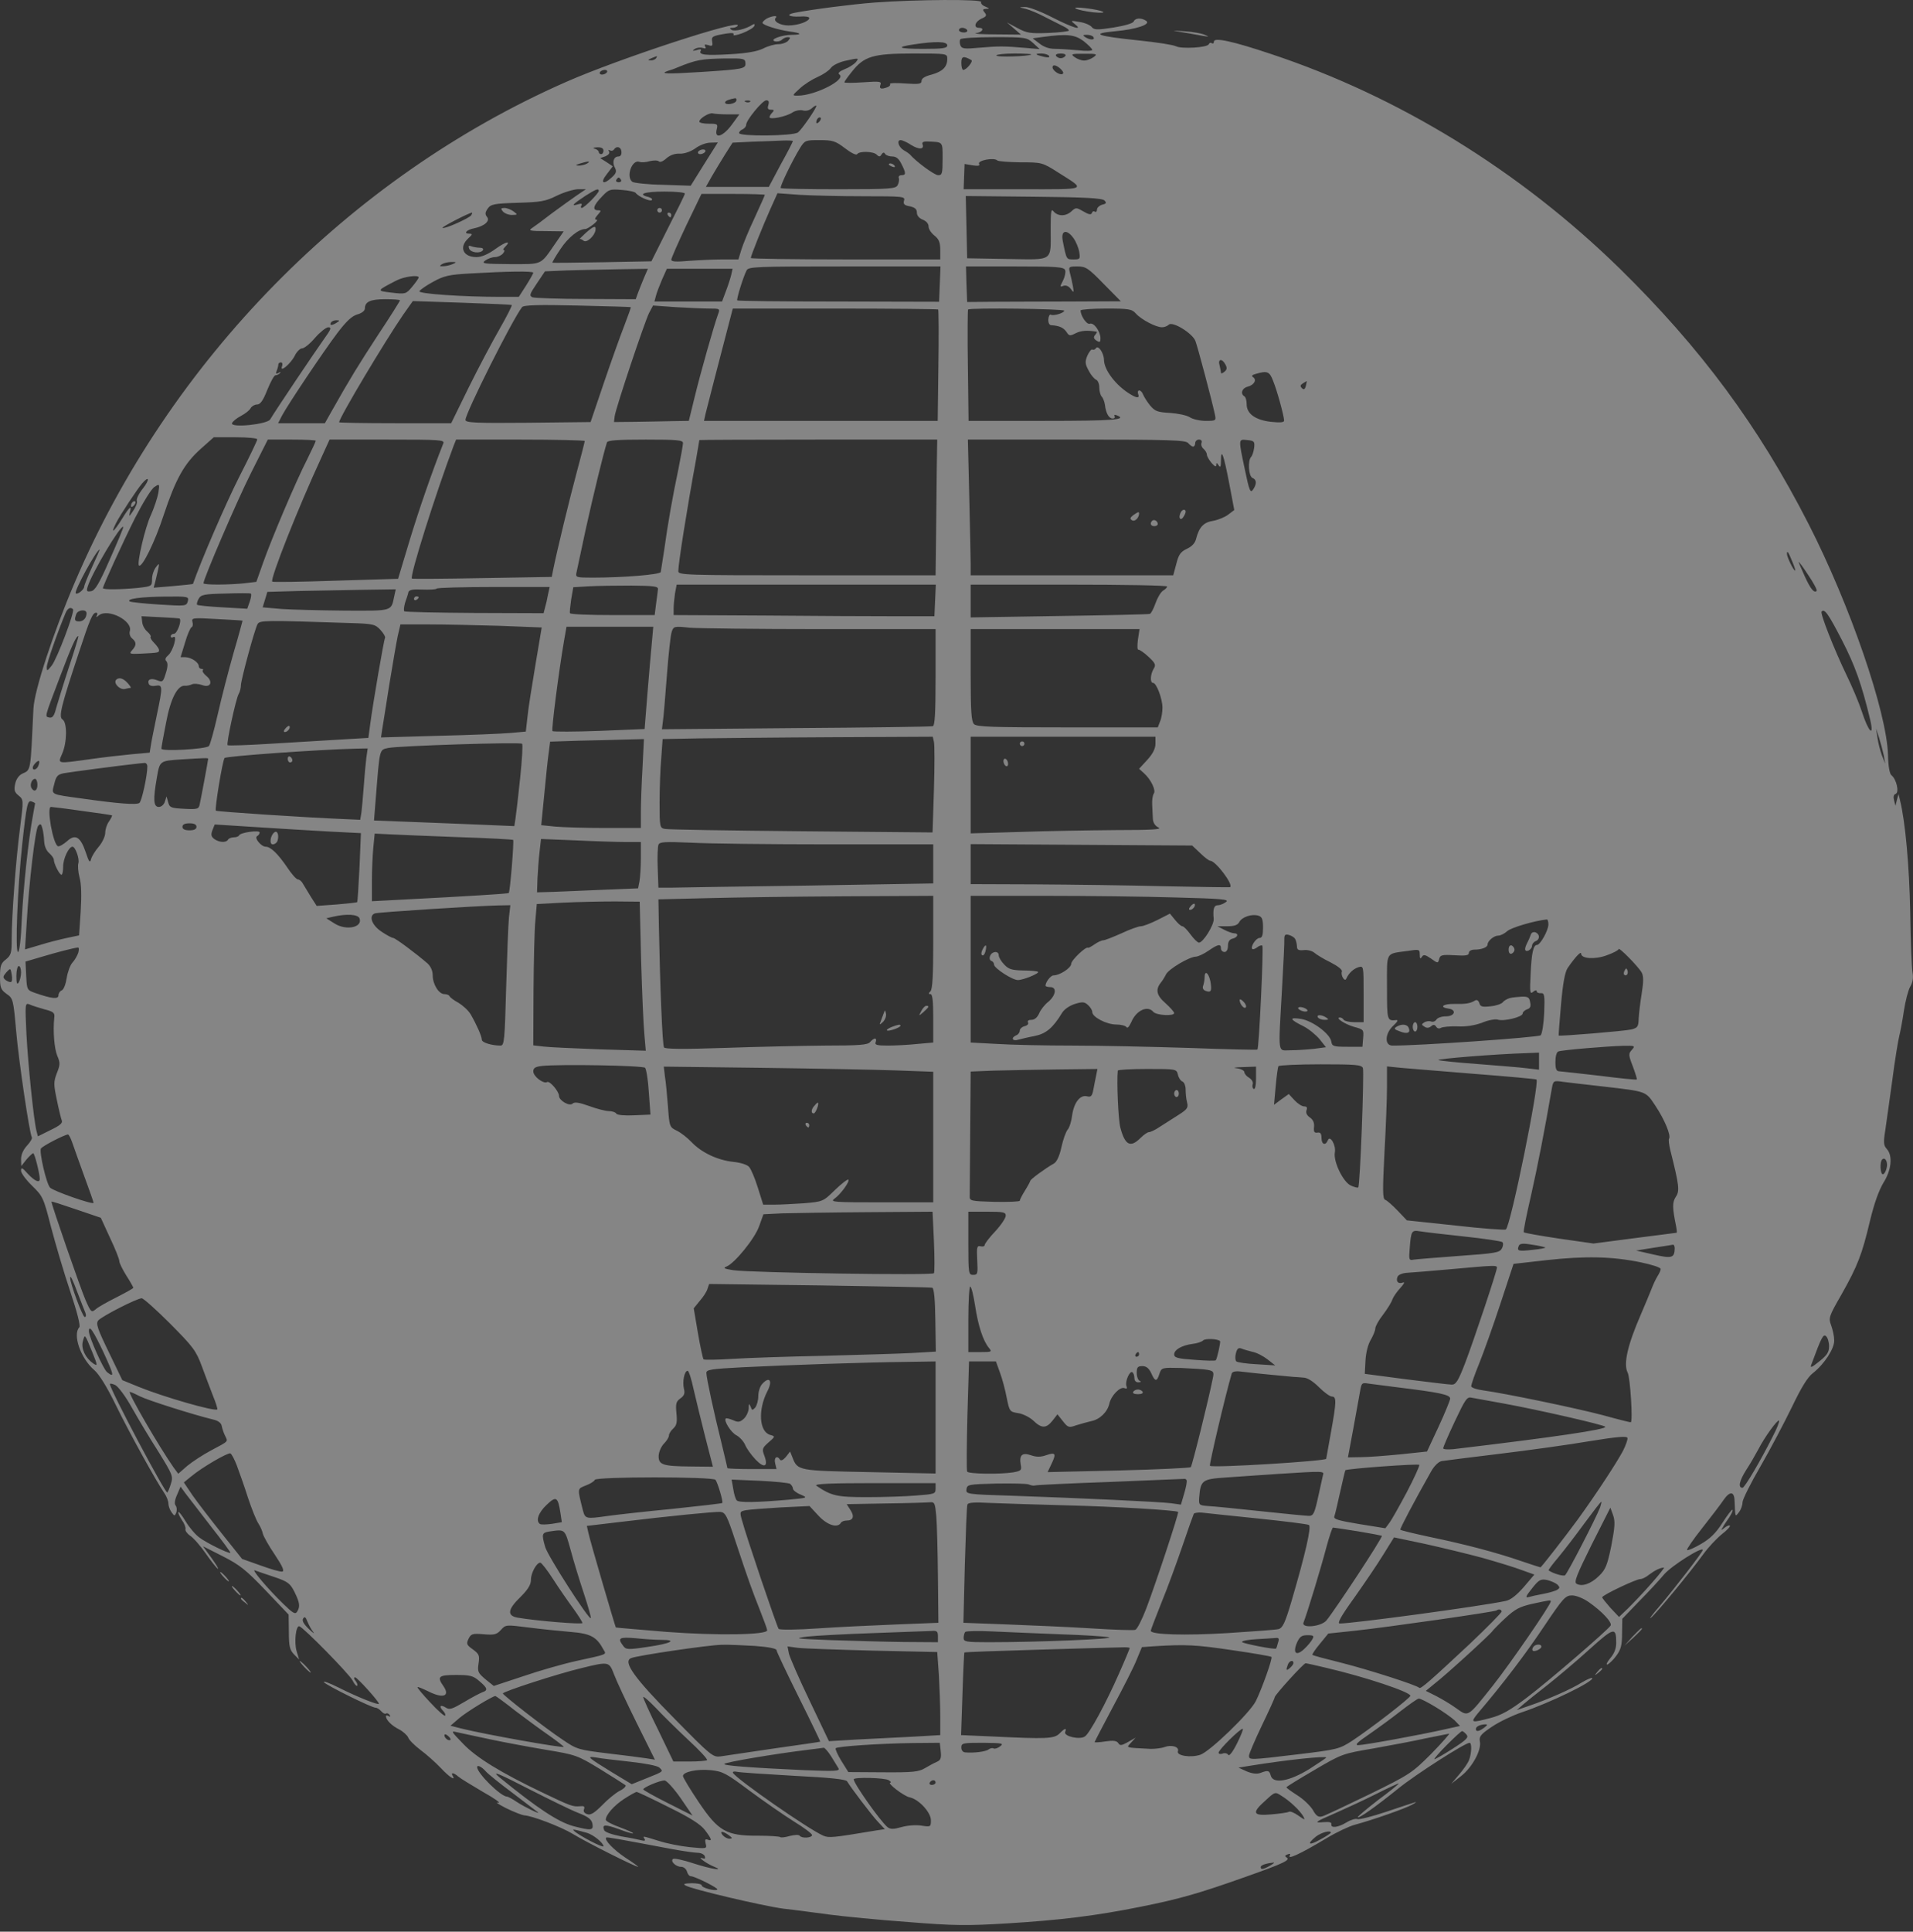 <svg width="106" height="107" viewBox="0 0 106 107" fill="none" xmlns="http://www.w3.org/2000/svg">
<rect x="0" y="0" width="106" height="107" fill="#333333" stroke="none"/>
<path d="M48.471 0.14C47.253 0.231 45.024 0.516 44.026 0.71C43.508 0.814 43.715 0.944 44.324 0.918C44.609 0.892 44.843 0.931 44.843 0.995C44.843 1.19 44.208 1.41 43.689 1.41C43.209 1.41 42.808 1.164 42.989 0.982C43.119 0.84 42.782 0.879 42.497 1.021C42.367 1.099 42.251 1.203 42.251 1.268C42.251 1.384 43.106 1.656 43.767 1.747C44.402 1.825 44.48 1.929 43.896 1.929C43.313 1.929 42.587 2.201 42.95 2.291C43.08 2.317 43.248 2.278 43.326 2.201C43.404 2.123 43.547 2.058 43.65 2.058C43.806 2.058 43.806 2.097 43.676 2.253C43.585 2.356 43.339 2.447 43.132 2.447C42.924 2.447 42.548 2.551 42.276 2.693C41.952 2.849 41.382 2.952 40.462 3.004C39.101 3.082 38.686 3.043 38.829 2.81C38.881 2.732 38.803 2.706 38.609 2.771C38.375 2.836 38.337 2.823 38.492 2.719C38.596 2.641 38.79 2.615 38.933 2.654C39.101 2.706 39.14 2.68 39.075 2.577C39.01 2.46 39.049 2.447 39.244 2.499C39.464 2.577 39.503 2.538 39.464 2.317C39.412 2.019 39.464 1.993 40.216 1.864C40.553 1.812 40.695 1.825 40.643 1.916C40.592 1.993 40.825 1.954 41.136 1.838C41.46 1.708 41.758 1.54 41.797 1.436C41.836 1.332 41.81 1.306 41.693 1.371C41.343 1.605 40.708 1.76 40.54 1.656C40.41 1.566 40.423 1.54 40.592 1.54C40.708 1.54 40.838 1.488 40.877 1.423C41.136 1.008 34.293 3.25 31.377 4.534C19.35 9.821 9.396 19.956 4.147 32.255C2.942 35.068 1.905 38.23 1.853 39.254C1.685 42.792 1.724 42.637 1.231 42.857C1.05 42.948 0.894 43.155 0.842 43.414C0.765 43.764 0.804 43.881 1.024 44.062C1.309 44.296 1.309 44.296 1.115 45.825C0.881 47.587 0.648 50.711 0.648 52.007C0.648 52.798 0.609 52.914 0.324 53.148C0.052 53.355 0 53.51 0 54.094C0 54.703 0.039 54.819 0.363 55.053C0.726 55.299 0.739 55.364 0.894 57.1C1.037 58.772 1.633 62.777 1.763 62.997C1.801 63.049 1.685 63.257 1.503 63.451C1.296 63.671 1.166 63.956 1.166 64.203L1.179 64.591L1.465 64.228C1.633 64.034 1.801 63.879 1.84 63.879C1.918 63.879 2.203 65.019 2.203 65.304C2.203 65.55 1.918 65.421 1.542 65.019C1.231 64.669 1.166 64.643 1.166 64.851C1.166 64.98 1.439 65.356 1.789 65.693C2.372 66.263 2.411 66.341 2.825 67.961C3.072 68.894 3.538 70.488 3.888 71.525C4.277 72.679 4.471 73.456 4.394 73.521C4.018 73.923 4.458 75.232 5.223 75.893C5.495 76.126 5.936 76.839 6.415 77.824C7.154 79.34 8.632 82.01 9.098 82.697C9.228 82.878 9.331 83.15 9.331 83.28C9.331 83.423 9.409 83.63 9.5 83.76C9.668 83.993 9.681 83.993 9.772 83.773C9.811 83.643 9.798 83.475 9.733 83.397C9.655 83.306 9.681 83.086 9.811 82.801L10.005 82.347L10.277 82.723C10.433 82.93 11.068 83.747 11.677 84.537C12.299 85.328 12.792 85.989 12.766 86.015C12.701 86.079 11.444 85.47 11.055 85.172C10.822 85.004 10.485 84.602 10.29 84.278C10.096 83.954 9.915 83.721 9.889 83.76C9.85 83.799 9.941 83.98 10.07 84.187C10.213 84.382 10.303 84.615 10.277 84.706C10.252 84.784 10.368 84.952 10.537 85.069C10.718 85.185 11.094 85.613 11.392 86.041C11.69 86.468 11.988 86.844 12.066 86.896C12.144 86.935 11.988 86.676 11.729 86.313L11.249 85.652L12.351 86.209C13.271 86.676 13.634 86.961 14.71 88.088L15.993 89.436L16.006 90.395C16.006 91.199 16.058 91.393 16.291 91.639L16.576 91.925L16.434 91.458C16.291 90.966 16.395 90.019 16.589 90.084C16.835 90.162 19.337 92.715 19.531 93.078C19.635 93.285 19.751 93.415 19.79 93.376C19.829 93.337 19.79 93.221 19.7 93.104C19.609 93 19.596 92.91 19.674 92.91C19.79 92.91 20.996 94.245 20.996 94.374C20.996 94.478 19.764 93.985 18.767 93.48C18.274 93.234 17.898 93.091 17.95 93.182C18.054 93.337 20.581 94.594 20.814 94.594C20.892 94.594 21.035 94.685 21.125 94.789C21.216 94.892 21.333 94.957 21.384 94.918C21.449 94.879 21.54 94.918 21.592 94.996C21.644 95.1 21.631 95.113 21.54 95.061C21.449 95.009 21.384 95.009 21.384 95.074C21.397 95.281 21.708 95.592 22.123 95.8C22.343 95.916 22.564 96.124 22.616 96.24C22.654 96.37 22.966 96.681 23.29 96.927C23.627 97.174 24.132 97.627 24.417 97.925C24.884 98.431 25.285 98.69 25.078 98.353C24.962 98.159 25.156 98.197 25.389 98.405C25.506 98.508 26.128 98.884 26.763 99.26C27.411 99.623 27.787 99.895 27.605 99.856C27.424 99.817 27.631 99.947 28.059 100.167C28.487 100.375 28.927 100.543 29.044 100.556C29.459 100.569 31.066 101.178 31.753 101.593C32.491 102.047 35.2 103.407 35.356 103.407C35.395 103.407 35.083 103.174 34.656 102.902C33.995 102.461 33.463 101.904 33.593 101.787C33.632 101.748 34.189 101.852 37.287 102.435C37.87 102.539 38.492 102.63 38.66 102.63C38.842 102.63 39.01 102.72 39.049 102.811C39.101 102.954 39.062 102.98 38.907 102.928C38.596 102.824 39.179 103.252 39.555 103.394C40.216 103.667 39.373 103.524 38.414 103.213C37.87 103.032 37.377 102.928 37.3 102.967C37.118 103.083 37.442 103.407 37.74 103.407C37.883 103.407 38.025 103.524 38.064 103.667C38.103 103.809 38.194 103.926 38.272 103.926C38.492 103.926 39.814 104.587 39.749 104.665C39.633 104.768 38.881 104.574 38.881 104.431C38.881 104.366 38.635 104.315 38.337 104.315C37.922 104.328 37.831 104.353 37.986 104.444C38.349 104.652 42.263 105.572 43.417 105.727C44.026 105.792 45.166 105.948 45.944 106.051C46.735 106.155 48.705 106.349 50.325 106.466C52.891 106.673 53.604 106.673 55.768 106.544C58.762 106.362 60.745 106.116 63.246 105.611C65.372 105.183 66.421 104.885 69.013 103.965C71.139 103.213 71.515 103.032 71.294 102.889C71.178 102.824 71.191 102.772 71.346 102.72C71.463 102.669 71.515 102.682 71.476 102.759C71.294 103.044 71.981 102.733 73.524 101.813C74.081 101.476 74.781 101.152 75.079 101.075C76.051 100.815 77.904 100.167 78.254 99.96C78.448 99.856 78.513 99.791 78.41 99.83C78.306 99.856 77.58 100.103 76.802 100.362C76.025 100.621 75.312 100.802 75.208 100.763C75.118 100.725 74.846 100.802 74.612 100.945C74.146 101.23 73.731 101.282 73.77 101.049C73.796 100.945 73.666 100.906 73.355 100.932C72.772 100.984 72.837 100.932 74.003 100.427C74.534 100.193 75.545 99.727 76.245 99.377C76.932 99.027 77.502 98.768 77.502 98.793C77.502 98.832 76.984 99.247 76.336 99.727C75.701 100.219 75.208 100.634 75.234 100.66C75.299 100.738 76.232 100.077 77.502 99.053C78.487 98.262 81.183 96.538 81.429 96.538C81.559 96.538 81.546 97.109 81.403 97.484C81.339 97.666 81.079 98.029 80.846 98.301L80.418 98.806L80.963 98.379C81.572 97.899 82.103 96.94 82 96.461C81.948 96.189 82.051 96.059 82.674 95.644C83.075 95.372 83.814 95.022 84.306 94.854C85.836 94.348 88.376 93.117 88.221 92.948C88.182 92.922 87.935 93.026 87.65 93.195C87.08 93.558 85.784 94.128 84.76 94.478L84.047 94.724L84.384 94.426C84.566 94.27 85.175 93.778 85.745 93.337C86.302 92.897 87.352 92.015 88.065 91.367C89.426 90.136 89.555 90.11 89.555 90.991C89.555 91.315 89.452 91.588 89.218 91.86C89.037 92.08 88.972 92.236 89.076 92.197C89.167 92.158 89.4 91.938 89.568 91.704C89.815 91.367 89.879 91.134 89.879 90.473L89.892 89.669L90.8 88.723C91.305 88.218 91.94 87.531 92.212 87.207C92.64 86.715 94.351 85.639 94.351 85.859C94.351 85.963 92.834 87.933 91.966 88.957C91.538 89.449 91.331 89.747 91.487 89.605C91.836 89.307 93.677 87.064 94.39 86.079C94.662 85.704 95.115 85.224 95.4 84.991C95.686 84.77 95.893 84.55 95.854 84.511C95.815 84.472 95.686 84.524 95.556 84.628C95.362 84.784 95.349 84.784 95.452 84.615C95.504 84.511 95.673 84.252 95.815 84.058C95.945 83.85 96.035 83.669 95.997 83.63C95.971 83.591 95.712 83.928 95.439 84.356C95.064 84.939 94.752 85.237 94.234 85.535C93.858 85.755 93.521 85.898 93.482 85.859C93.444 85.82 93.819 85.276 94.312 84.654C94.804 84.032 95.349 83.319 95.504 83.086C95.854 82.58 96.1 82.606 96.113 83.138C96.152 84.071 96.139 84.045 96.359 83.76C96.463 83.63 96.554 83.384 96.554 83.215C96.554 83.06 97.008 82.153 97.552 81.219C98.096 80.273 98.874 78.796 99.289 77.941C99.82 76.839 100.157 76.281 100.468 76.048C101.09 75.556 101.647 74.7 101.634 74.247C101.634 74.026 101.557 73.664 101.466 73.417C101.31 73.003 101.336 72.925 102.036 71.707C102.943 70.1 103.177 69.477 103.617 67.624C103.851 66.652 104.11 65.939 104.356 65.525C104.81 64.812 104.887 64.021 104.55 63.645C104.369 63.451 104.356 63.282 104.46 62.634C104.525 62.22 104.693 60.962 104.849 59.861C104.991 58.759 105.173 57.645 105.237 57.398C105.302 57.139 105.419 56.517 105.497 55.986C105.574 55.467 105.73 54.871 105.833 54.677C105.976 54.444 106.028 54.184 105.976 53.886C105.924 53.64 105.872 52.137 105.846 50.529C105.795 47.95 105.574 45.488 105.276 44.309L105.198 43.985L105.108 44.309L105.03 44.633L104.952 44.334C104.9 44.14 104.926 44.011 105.043 43.972C105.25 43.894 105.082 43.155 104.81 42.948C104.706 42.87 104.628 42.455 104.615 41.82C104.55 39.449 102.516 33.526 100.209 29.015C97.448 23.611 94.247 19.282 89.737 14.863C84.203 9.458 77.502 5.337 70.426 2.991C68.301 2.278 67.264 2.058 67.264 2.304C67.264 2.395 67.212 2.434 67.147 2.395C67.082 2.343 67.005 2.382 66.979 2.447C66.914 2.641 65.462 2.719 65.164 2.564C65.022 2.486 64.102 2.343 63.103 2.24C60.745 1.993 60.408 1.864 61.756 1.734C62.961 1.63 63.803 1.345 63.505 1.151C63.233 0.969 62.896 0.995 62.818 1.19C62.779 1.293 62.326 1.423 61.691 1.527C60.771 1.669 60.615 1.656 60.486 1.488C60.395 1.384 60.097 1.255 59.812 1.216C59.319 1.125 59.306 1.138 59.552 1.332C60.045 1.721 59.462 1.553 58.295 0.957C57.66 0.633 56.986 0.373 56.792 0.386C56.442 0.399 56.442 0.399 56.831 0.49C57.051 0.542 57.544 0.749 57.932 0.957C58.321 1.151 58.775 1.384 58.93 1.462C59.099 1.54 59.228 1.643 59.228 1.695C59.228 1.734 58.723 1.799 58.101 1.825C57.103 1.864 56.895 1.838 56.377 1.553L55.794 1.242L56.183 1.579L56.572 1.916L55.146 1.903C54.368 1.903 53.876 1.864 54.083 1.838C54.446 1.786 54.576 1.54 54.239 1.54C53.928 1.54 54.018 1.203 54.381 1.034C54.653 0.918 54.692 0.853 54.563 0.697C54.433 0.542 54.446 0.503 54.641 0.49C54.848 0.49 54.835 0.464 54.589 0.36C54.42 0.296 54.329 0.179 54.368 0.114C54.472 -0.054 50.739 -0.028 48.471 0.14ZM53.591 1.669C53.63 1.734 53.552 1.799 53.409 1.799C53.254 1.799 53.137 1.734 53.137 1.669C53.137 1.592 53.215 1.54 53.319 1.54C53.422 1.54 53.552 1.592 53.591 1.669ZM60.045 2.278C60.304 2.486 60.511 2.693 60.524 2.758C60.524 2.823 60.175 2.836 59.734 2.784C59.293 2.745 58.71 2.706 58.451 2.706C58.14 2.706 57.829 2.602 57.595 2.408L57.22 2.123L57.803 2.045C59.138 1.864 59.552 1.916 60.045 2.278ZM60.589 2.058C60.693 2.227 60.395 2.227 60.136 2.058C59.98 1.954 59.993 1.929 60.226 1.929C60.382 1.929 60.55 1.98 60.589 2.058ZM57.245 2.382L57.608 2.719L56.831 2.654C55.638 2.551 55.353 2.551 54.291 2.641C53.435 2.719 53.293 2.706 53.215 2.512C53.176 2.395 53.163 2.24 53.215 2.175C53.254 2.11 54.096 2.058 55.081 2.058C56.831 2.058 56.895 2.071 57.245 2.382ZM52.489 2.512C52.489 2.667 52.269 2.706 51.167 2.706C49.78 2.706 49.586 2.615 50.636 2.46C51.841 2.278 52.489 2.291 52.489 2.512ZM52.489 3.263C52.489 3.704 52.23 3.963 51.621 4.132C51.258 4.223 51.063 4.339 51.063 4.482C51.063 4.65 50.934 4.676 50.156 4.624C49.664 4.585 49.288 4.598 49.314 4.65C49.353 4.702 49.288 4.793 49.171 4.832C48.821 4.961 48.705 4.922 48.782 4.702C48.86 4.508 48.757 4.495 47.823 4.559C47.253 4.598 46.786 4.598 46.786 4.559C46.786 4.521 46.968 4.261 47.201 3.976C47.875 3.121 48.355 2.965 50.584 2.965C52.489 2.965 52.489 2.965 52.489 3.263ZM57.142 3.017C57.025 3.121 55.211 3.186 55.211 3.069C55.211 3.017 55.651 2.965 56.209 2.965C56.753 2.965 57.168 2.991 57.142 3.017ZM58.127 3.095C58.179 3.186 58.088 3.199 57.842 3.147C57.349 3.03 57.297 2.965 57.712 2.965C57.894 2.965 58.088 3.03 58.127 3.095ZM59.034 3.095C58.995 3.16 58.879 3.225 58.775 3.225C58.671 3.225 58.554 3.16 58.516 3.095C58.464 3.017 58.58 2.965 58.775 2.965C58.969 2.965 59.086 3.017 59.034 3.095ZM60.602 3.16C60.46 3.263 60.226 3.354 60.071 3.354C59.915 3.354 59.682 3.263 59.539 3.16C59.319 2.991 59.358 2.978 60.071 2.978C60.784 2.978 60.822 2.991 60.602 3.16ZM36.353 3.225C36.315 3.289 36.172 3.354 36.055 3.341C35.874 3.341 35.887 3.315 36.094 3.225C36.444 3.082 36.444 3.082 36.353 3.225ZM53.824 3.328C53.941 3.393 53.552 3.873 53.37 3.873C53.319 3.873 53.267 3.704 53.267 3.484C53.267 3.108 53.383 3.082 53.824 3.328ZM41.304 3.484C41.33 3.808 41.227 3.834 38.816 3.989C36.911 4.106 36.522 4.093 37.014 3.924C37.144 3.886 37.377 3.808 37.52 3.743C38.596 3.302 38.868 3.263 40.177 3.238C41.201 3.225 41.291 3.25 41.304 3.484ZM47.422 3.445C47.318 3.562 47.046 3.743 46.8 3.834C46.514 3.95 46.411 4.054 46.501 4.119C46.942 4.391 45.166 5.298 44.208 5.298C43.883 5.298 43.883 5.298 44.324 4.896C44.557 4.676 45.011 4.391 45.309 4.261C45.607 4.132 45.931 3.911 46.035 3.769C46.126 3.626 46.475 3.458 46.786 3.38C47.603 3.199 47.616 3.199 47.422 3.445ZM58.788 3.834C58.93 3.989 58.956 4.067 58.852 4.106C58.684 4.158 58.321 3.898 58.321 3.73C58.321 3.549 58.541 3.6 58.788 3.834ZM33.632 4.002C33.593 4.067 33.463 4.132 33.36 4.132C33.256 4.132 33.204 4.067 33.243 4.002C33.282 3.924 33.412 3.873 33.515 3.873C33.619 3.873 33.671 3.924 33.632 4.002ZM40.799 5.583C40.734 5.765 40.177 5.843 40.177 5.674C40.177 5.583 40.423 5.493 40.734 5.441C40.799 5.441 40.825 5.506 40.799 5.583ZM41.564 5.635C41.525 5.674 41.408 5.687 41.317 5.648C41.214 5.609 41.252 5.57 41.395 5.57C41.538 5.557 41.615 5.596 41.564 5.635ZM42.575 5.817C42.51 6.011 42.548 6.076 42.717 6.076C42.898 6.076 42.911 6.115 42.795 6.231C42.704 6.322 42.639 6.439 42.639 6.491C42.639 6.646 43.559 6.465 43.909 6.231C44.065 6.128 44.324 6.076 44.48 6.115C44.661 6.167 44.855 6.115 44.998 5.985C45.128 5.868 45.231 5.817 45.231 5.868C45.231 6.011 44.441 7.152 44.22 7.333C43.961 7.54 40.954 7.566 40.954 7.372C40.954 7.294 41.045 7.203 41.149 7.164C41.252 7.113 41.343 7.009 41.343 6.918C41.343 6.659 42.251 5.557 42.458 5.557C42.6 5.557 42.626 5.635 42.575 5.817ZM40.319 6.335H40.967L40.54 6.918C40.06 7.566 39.581 7.722 39.71 7.177C39.788 6.866 39.762 6.853 39.27 6.853C38.984 6.853 38.751 6.802 38.751 6.737C38.751 6.555 39.321 6.218 39.503 6.283C39.607 6.309 39.969 6.335 40.319 6.335ZM45.387 6.75C45.296 6.84 45.231 6.853 45.231 6.776C45.231 6.594 45.387 6.439 45.478 6.529C45.504 6.568 45.465 6.672 45.387 6.75ZM43.935 7.812C43.935 7.851 43.637 8.435 43.261 9.109L42.6 10.353H40.851H39.114L39.464 9.731C39.658 9.394 39.995 8.849 40.203 8.512L40.592 7.903L41.641 7.851C42.224 7.838 42.976 7.8 43.326 7.787C43.663 7.774 43.935 7.787 43.935 7.812ZM46.825 8.214C47.162 8.473 47.447 8.616 47.499 8.538C47.616 8.357 48.394 8.383 48.575 8.564C48.705 8.694 48.77 8.694 48.847 8.551C48.925 8.435 48.99 8.422 49.042 8.525C49.093 8.603 49.275 8.668 49.443 8.668C49.651 8.668 49.806 8.785 49.949 9.083C50.208 9.588 50.208 9.705 49.949 9.705C49.832 9.705 49.767 9.782 49.806 9.86C49.832 9.951 49.806 10.132 49.742 10.249C49.638 10.456 49.353 10.482 46.475 10.482C44.752 10.482 43.3 10.456 43.261 10.418C43.197 10.353 43.883 8.927 44.337 8.188C44.596 7.774 44.635 7.761 45.413 7.761C46.151 7.761 46.294 7.812 46.825 8.214ZM50.493 8.033C50.934 8.305 51.232 8.279 51.115 7.981C51.076 7.877 51.18 7.825 51.413 7.838C52.269 7.877 52.23 7.825 52.23 8.797C52.23 9.614 52.204 9.705 51.984 9.705C51.776 9.705 50.727 8.927 50.415 8.551C50.377 8.512 50.234 8.409 50.091 8.331C49.793 8.162 49.664 7.761 49.91 7.761C49.988 7.761 50.26 7.877 50.493 8.033ZM39.023 9.083L38.272 10.288L36.729 10.236C35.874 10.223 35.109 10.132 35.032 10.068C34.669 9.77 35.032 8.81 35.433 8.966C35.537 9.005 35.796 8.992 36.004 8.927C36.224 8.875 36.444 8.875 36.509 8.94C36.574 9.005 36.742 8.94 36.924 8.772C37.118 8.603 37.377 8.499 37.65 8.512C37.909 8.525 38.246 8.409 38.518 8.227C38.751 8.046 39.127 7.903 39.36 7.903L39.775 7.89L39.023 9.083ZM33.438 8.344C33.438 8.448 33.386 8.538 33.308 8.538C33.243 8.538 33.178 8.486 33.178 8.422C33.178 8.357 33.075 8.266 32.958 8.24C32.815 8.201 32.867 8.175 33.087 8.162C33.321 8.149 33.438 8.214 33.438 8.344ZM34.435 8.409C34.448 8.564 34.384 8.668 34.267 8.668C34.008 8.668 33.904 8.979 34.072 9.29C34.176 9.484 34.15 9.601 33.904 9.821C33.438 10.262 33.23 10.145 33.619 9.653L33.956 9.212L33.606 8.979L33.256 8.759L33.554 8.655C33.723 8.577 33.8 8.486 33.748 8.396C33.697 8.305 33.71 8.279 33.8 8.331C33.878 8.37 33.969 8.357 34.021 8.279C34.163 8.059 34.422 8.136 34.435 8.409ZM55.263 8.888C55.314 8.94 55.885 8.979 56.546 8.992C57.725 8.992 57.751 8.992 58.645 9.562C60.2 10.547 60.33 10.482 56.662 10.482H53.396L53.422 9.782L53.448 9.083L53.902 9.16C54.2 9.199 54.316 9.186 54.252 9.083C54.135 8.888 55.081 8.707 55.263 8.888ZM32.53 9.057C32.427 9.121 32.219 9.173 32.077 9.173C31.869 9.16 31.869 9.147 32.141 9.057C32.595 8.914 32.764 8.914 32.53 9.057ZM34.41 9.964C34.448 10.029 34.397 10.094 34.28 10.094C34.163 10.094 34.111 10.029 34.15 9.964C34.189 9.886 34.254 9.834 34.28 9.834C34.306 9.834 34.371 9.886 34.41 9.964ZM31.947 10.832C31.662 11.027 31.04 11.48 30.56 11.83C30.094 12.193 29.601 12.556 29.459 12.647C29.264 12.776 29.407 12.802 30.236 12.802L31.234 12.815L30.768 13.489C29.925 14.707 30.094 14.63 28.266 14.63C26.802 14.617 26.659 14.604 26.88 14.435C27.022 14.332 27.268 14.241 27.424 14.241C27.579 14.241 27.774 14.15 27.865 14.046C27.955 13.943 27.981 13.852 27.916 13.852C27.865 13.852 27.878 13.787 27.968 13.697C28.357 13.308 28.059 13.36 27.476 13.774C27.048 14.085 26.685 14.241 26.4 14.241C25.661 14.241 25.415 13.697 25.946 13.204C26.193 12.984 26.193 12.945 25.998 12.945C25.661 12.945 25.856 12.724 26.27 12.647C26.841 12.53 27.178 12.232 26.983 12.012C26.867 11.869 26.88 11.765 27.022 11.558C27.191 11.312 27.372 11.273 28.668 11.234C29.951 11.195 30.223 11.156 30.845 10.845C31.234 10.651 31.766 10.495 32.012 10.482H32.465L31.947 10.832ZM33.178 10.573C33.178 10.703 32.375 11.519 32.232 11.519C32.18 11.519 32.167 11.454 32.219 11.377C32.271 11.273 32.206 11.26 31.999 11.325C31.61 11.441 31.753 11.299 32.44 10.845C33.01 10.482 33.178 10.418 33.178 10.573ZM35.226 10.69C35.382 10.897 36.029 11.182 36.12 11.079C36.172 11.027 36.081 10.962 35.926 10.91C35.291 10.755 35.706 10.612 36.82 10.612C37.494 10.612 37.974 10.664 37.948 10.729C37.935 10.806 37.507 11.675 37.002 12.66L36.094 14.474L33.373 14.526C31.882 14.552 30.638 14.565 30.612 14.552C30.586 14.539 30.781 14.202 31.053 13.8C31.468 13.165 32.064 12.686 32.427 12.686C32.504 12.686 32.699 12.569 32.88 12.426C33.062 12.284 33.139 12.167 33.049 12.167C32.932 12.167 32.958 12.089 33.114 11.908C33.321 11.675 33.321 11.649 33.139 11.649C32.802 11.649 32.88 11.377 33.347 10.897C33.736 10.482 33.8 10.469 34.448 10.521C34.837 10.547 35.187 10.625 35.226 10.69ZM42.38 10.793C42.38 10.819 42.121 11.402 41.81 12.076C41.486 12.763 41.162 13.554 41.071 13.852L40.916 14.37H40.047C39.568 14.37 38.738 14.409 38.194 14.448C37.468 14.513 37.196 14.5 37.196 14.383C37.196 14.306 37.572 13.45 38.025 12.491L38.868 10.742H40.617C41.59 10.742 42.38 10.767 42.38 10.793ZM47.862 10.871C50.066 10.871 50.169 10.884 50.091 11.117C50.04 11.299 50.104 11.377 50.415 11.428C50.7 11.493 50.804 11.584 50.804 11.778C50.804 11.947 50.934 12.089 51.128 12.167C51.323 12.245 51.452 12.387 51.452 12.543C51.452 12.686 51.595 12.906 51.776 13.048C52.023 13.243 52.1 13.424 52.1 13.839V14.37H46.851C43.961 14.37 41.602 14.332 41.602 14.293C41.602 14.176 42.251 12.556 42.678 11.597L43.08 10.703L44.324 10.793C44.998 10.832 46.592 10.871 47.862 10.871ZM61.198 11.104C61.328 11.234 61.302 11.286 61.069 11.338C60.913 11.389 60.784 11.506 60.784 11.61C60.784 11.713 60.732 11.765 60.667 11.726C60.602 11.675 60.524 11.713 60.498 11.804C60.46 11.908 60.317 11.882 60.032 11.713C59.63 11.48 59.617 11.48 59.345 11.726C59.034 11.999 58.593 11.986 58.36 11.688C58.243 11.545 58.218 11.752 58.218 12.66C58.218 14.526 58.425 14.383 55.82 14.345L53.591 14.306L53.552 12.582L53.513 10.858L57.271 10.897C60.11 10.923 61.069 10.975 61.198 11.104ZM26.115 11.921C25.998 12.089 24.611 12.711 24.521 12.621C24.469 12.569 26.011 11.778 26.154 11.778C26.18 11.778 26.154 11.843 26.115 11.921ZM59.501 13.217C59.617 13.385 59.76 13.722 59.799 13.943C59.863 14.345 59.85 14.37 59.488 14.37C59.086 14.37 59.099 14.396 58.891 13.36C58.762 12.75 59.112 12.66 59.501 13.217ZM25.078 14.63C24.936 14.694 24.702 14.746 24.56 14.746C24.339 14.759 24.339 14.733 24.495 14.63C24.599 14.565 24.832 14.513 25.013 14.513C25.311 14.513 25.311 14.526 25.078 14.63ZM52.074 15.731L52.035 16.716L46.475 16.703C43.404 16.703 40.877 16.677 40.851 16.638C40.799 16.587 41.175 15.355 41.369 14.979C41.473 14.772 41.862 14.759 46.8 14.759H52.113L52.074 15.731ZM59.021 14.967C59.06 15.07 59.008 15.329 58.904 15.537C58.723 15.887 58.723 15.913 58.917 15.835C59.06 15.783 59.215 15.848 59.332 16.003C59.501 16.237 59.514 16.224 59.449 15.848C59.41 15.615 59.332 15.291 59.28 15.096C59.203 14.772 59.228 14.759 59.708 14.759C60.161 14.759 60.304 14.85 61.16 15.731L62.106 16.69L59.28 16.703C57.712 16.703 55.807 16.716 55.016 16.716L53.591 16.729L53.552 15.744L53.526 14.759H56.235C58.567 14.759 58.956 14.785 59.021 14.967ZM35.693 15.368C35.576 15.64 35.433 16.016 35.356 16.211L35.226 16.574L32.491 16.561C30.975 16.561 29.64 16.509 29.511 16.47C29.316 16.379 29.342 16.302 29.744 15.705L30.197 15.031L31.403 14.979C32.051 14.967 33.334 14.928 34.254 14.915L35.9 14.889L35.693 15.368ZM40.514 15.239C40.462 15.446 40.332 15.848 40.216 16.146L40.008 16.703H38.142H36.263L36.341 16.405C36.38 16.237 36.535 15.835 36.678 15.498L36.95 14.889H38.777H40.592L40.514 15.239ZM29.549 15.109C29.549 15.148 29.368 15.472 29.148 15.822L28.746 16.444H27.748C25.674 16.444 23.186 16.276 23.238 16.133C23.264 16.068 23.601 15.822 23.989 15.615C24.599 15.278 24.871 15.213 26.05 15.148C28.085 15.031 29.549 15.005 29.549 15.109ZM23.199 15.368C23.199 15.42 23.03 15.653 22.836 15.887C22.499 16.288 22.473 16.302 21.708 16.211C20.853 16.107 20.84 16.12 21.968 15.537C22.395 15.316 23.199 15.213 23.199 15.368ZM22.162 16.638C22.162 16.677 21.618 17.546 20.944 18.557C19.855 20.228 19.427 20.915 18.352 22.82L18.002 23.443H16.706H15.41L15.63 23.015C15.954 22.406 17.898 19.503 18.689 18.453C19.181 17.805 19.492 17.507 19.803 17.416C20.049 17.351 20.218 17.209 20.218 17.092C20.218 16.716 20.516 16.574 21.346 16.574C21.799 16.574 22.162 16.6 22.162 16.638ZM28.357 16.898C28.383 16.924 28.085 17.52 27.683 18.22C27.281 18.919 26.504 20.384 25.972 21.46L25 23.443H21.903C20.192 23.443 18.792 23.417 18.792 23.391C18.792 23.145 21.358 18.855 22.343 17.429L22.875 16.677L25.596 16.768C27.1 16.82 28.344 16.872 28.357 16.898ZM34.954 17.014C34.967 17.027 34.798 17.507 34.578 18.077C34.358 18.634 33.852 20.06 33.45 21.239L32.725 23.378L29.264 23.417C26.348 23.443 25.791 23.417 25.791 23.261C25.791 22.885 28.383 17.714 28.927 17.014C29.005 16.898 29.848 16.872 31.986 16.924C33.606 16.962 34.941 17.001 34.954 17.014ZM39.295 17.092C39.905 17.092 39.905 17.092 39.775 17.442C39.568 18.012 38.803 20.695 38.479 22.043L38.168 23.313L37.326 23.326C36.859 23.339 35.926 23.352 35.252 23.365L34.021 23.378L34.06 23.054C34.124 22.587 35.718 17.831 35.965 17.338L36.185 16.924L37.442 17.014C38.129 17.053 38.959 17.092 39.295 17.092ZM51.984 17.144C52.01 17.17 52.023 18.57 51.997 20.254L51.958 23.313H45.478H39.01L39.088 22.95C39.153 22.665 39.84 20.021 40.462 17.636L40.605 17.092H46.268C49.379 17.092 51.958 17.118 51.984 17.144ZM58.969 17.209C58.969 17.338 58.36 17.52 58.218 17.429C58.166 17.403 58.101 17.507 58.088 17.688C58.075 17.857 58.14 17.999 58.23 18.012C58.684 18.038 58.917 18.142 59.086 18.375C59.241 18.621 59.28 18.621 59.617 18.453C59.902 18.31 60.252 18.284 60.771 18.375C60.797 18.388 60.758 18.466 60.68 18.557C60.576 18.673 60.602 18.764 60.758 18.868C60.952 18.984 60.978 18.958 60.978 18.712C60.952 18.323 60.602 17.844 60.382 17.934C60.213 17.986 59.876 17.494 59.876 17.196C59.876 17.144 60.511 17.092 61.276 17.092C62.546 17.092 62.715 17.118 62.935 17.364C63.233 17.701 64.05 18.129 64.387 18.129C64.516 18.129 64.685 18.064 64.762 17.986C64.97 17.779 66.084 18.466 66.24 18.893C66.356 19.192 67.134 22.108 67.316 22.95C67.393 23.3 67.38 23.313 66.81 23.313C66.486 23.313 66.084 23.222 65.916 23.106C65.747 23.002 65.255 22.898 64.827 22.872C64.14 22.833 63.998 22.782 63.726 22.458C63.557 22.25 63.389 21.978 63.337 21.849C63.298 21.732 63.194 21.628 63.129 21.628C63.052 21.628 63.026 21.719 63.065 21.823C63.155 22.056 63.013 22.069 62.65 21.849C61.859 21.382 61.172 20.501 61.172 19.93C61.16 19.541 60.848 19.088 60.719 19.295C60.68 19.36 60.589 19.399 60.524 19.36C60.473 19.334 60.356 19.477 60.252 19.697C60.11 20.047 60.123 20.164 60.33 20.54C60.447 20.773 60.641 20.993 60.732 21.032C60.836 21.071 60.913 21.265 60.913 21.473C60.913 21.667 60.978 21.9 61.043 21.965C61.121 22.043 61.198 22.25 61.224 22.419C61.276 22.885 61.445 23.183 61.652 23.183C61.756 23.183 61.794 23.131 61.756 23.054C61.717 22.976 61.769 22.963 61.872 23.002C62.52 23.248 61.691 23.313 57.868 23.313H53.668L53.63 20.254C53.604 18.57 53.617 17.17 53.642 17.144C53.746 17.04 58.969 17.105 58.969 17.209ZM18.663 17.87C18.404 18.038 18.235 18.038 18.339 17.87C18.378 17.792 18.52 17.74 18.637 17.74C18.831 17.74 18.831 17.766 18.663 17.87ZM17.937 18.803C17.483 19.438 15.267 22.73 14.969 23.235C14.801 23.507 12.766 23.715 12.857 23.443C12.883 23.352 13.103 23.17 13.349 23.041C13.595 22.911 13.842 22.717 13.893 22.6C13.958 22.497 14.114 22.406 14.243 22.406C14.425 22.406 14.58 22.185 14.814 21.589C14.995 21.149 15.189 20.786 15.267 20.786C15.345 20.786 15.449 20.734 15.513 20.669C15.578 20.591 15.539 20.591 15.436 20.656C15.293 20.734 15.267 20.708 15.332 20.54C15.384 20.41 15.423 20.254 15.423 20.189C15.423 20.125 15.488 20.073 15.565 20.073C15.643 20.073 15.669 20.164 15.63 20.28C15.475 20.682 16.097 20.164 16.33 19.71C16.434 19.49 16.628 19.295 16.745 19.295C16.861 19.295 17.185 19.036 17.457 18.712C17.73 18.401 18.054 18.142 18.183 18.129C18.391 18.129 18.339 18.245 17.937 18.803ZM67.899 20.189C68.002 20.371 67.99 20.475 67.847 20.591C67.743 20.682 67.653 20.708 67.653 20.643C67.653 20.578 67.614 20.397 67.575 20.228C67.471 19.878 67.717 19.84 67.899 20.189ZM70.543 21.097C70.763 21.628 71.152 23.054 71.152 23.3C71.152 23.404 70.919 23.417 70.413 23.365C69.545 23.261 69.078 22.911 69.078 22.393C69.078 22.198 69.026 21.991 68.949 21.952C68.715 21.81 68.819 21.498 69.13 21.421C69.493 21.33 69.661 21.032 69.428 20.889C69.324 20.825 69.389 20.76 69.597 20.708C70.219 20.526 70.348 20.578 70.543 21.097ZM72.357 21.382C72.305 21.576 72.24 21.602 72.137 21.498C72.033 21.395 72.046 21.33 72.189 21.239C72.292 21.174 72.396 21.11 72.409 21.11C72.409 21.11 72.396 21.226 72.357 21.382ZM14.256 24.337C14.256 24.402 13.803 25.348 13.245 26.436C12.494 27.927 11.146 31.037 10.692 32.346C10.679 32.359 10.2 32.411 9.604 32.463L8.515 32.554L8.606 32.217C8.865 31.128 8.865 31.128 8.644 31.413C8.528 31.556 8.424 31.854 8.424 32.074C8.424 32.476 8.411 32.476 7.634 32.567C6.7 32.657 5.703 32.67 5.703 32.58C5.703 32.45 6.778 30.104 7.491 28.678C7.932 27.823 8.398 27.058 8.567 26.968C8.839 26.786 8.852 26.799 8.774 27.305C8.722 27.577 8.541 28.134 8.359 28.536C8.035 29.223 7.582 31.193 7.698 31.322C7.867 31.478 8.593 30 9.072 28.523C9.733 26.54 10.2 25.685 11.133 24.855L11.846 24.22H13.051C13.712 24.22 14.256 24.272 14.256 24.337ZM17.496 24.415C17.496 24.453 17.289 24.907 17.03 25.425C16.395 26.657 15.047 29.845 14.58 31.167L14.204 32.23L13.556 32.307C12.727 32.398 11.275 32.411 11.275 32.307C11.275 32.061 13.129 27.745 13.906 26.203L14.839 24.35H16.161C16.9 24.35 17.496 24.376 17.496 24.415ZM24.56 24.57C23.938 26.138 23.212 28.238 22.693 29.949L22.058 32.061L18.598 32.165C16.693 32.23 15.112 32.255 15.086 32.217C14.956 32.087 16.498 28.173 17.807 25.348L18.261 24.35H21.462C24.443 24.35 24.65 24.363 24.56 24.57ZM32.401 24.428C32.401 24.466 32.206 25.244 31.96 26.151C31.571 27.59 30.884 30.415 30.651 31.556L30.573 31.957L26.724 32.022C24.611 32.061 22.849 32.074 22.823 32.048C22.693 31.919 24.145 27.318 25.143 24.674L25.273 24.35H28.837C30.794 24.35 32.401 24.389 32.401 24.428ZM37.844 24.544C37.844 24.661 37.727 25.283 37.598 25.944C37.261 27.538 36.989 29.106 36.807 30.441C36.716 31.05 36.626 31.608 36.613 31.685C36.574 31.828 34.565 31.996 32.828 31.996C31.908 31.996 31.882 31.983 31.947 31.698C31.973 31.543 32.219 30.454 32.465 29.275C32.867 27.46 33.438 25.102 33.632 24.505C33.671 24.389 34.215 24.35 35.77 24.35C37.533 24.35 37.844 24.376 37.844 24.544ZM51.906 25.996C51.893 26.916 51.88 28.601 51.867 29.754L51.841 31.867H44.713C37.883 31.867 37.585 31.854 37.585 31.634C37.585 31.232 38.064 28.186 38.557 25.516C38.66 24.907 38.751 24.402 38.751 24.376C38.751 24.363 41.719 24.35 45.348 24.35H51.932L51.906 25.996ZM65.838 24.544C65.929 24.648 66.046 24.739 66.11 24.739C66.175 24.739 66.227 24.648 66.227 24.544C66.227 24.441 66.318 24.35 66.434 24.35C66.564 24.35 66.616 24.428 66.577 24.531C66.538 24.635 66.59 24.79 66.694 24.868C66.797 24.959 66.875 25.102 66.875 25.192C66.875 25.27 66.992 25.477 67.134 25.646C67.303 25.84 67.393 25.879 67.393 25.762C67.393 25.62 67.419 25.62 67.523 25.775C67.614 25.918 67.653 25.866 67.653 25.529C67.653 24.765 67.808 25.192 68.106 26.747L68.391 28.251L68.067 28.497C67.886 28.64 67.51 28.795 67.238 28.847C66.694 28.925 66.447 29.197 66.279 29.832C66.227 30.078 66.046 30.273 65.76 30.402C65.41 30.571 65.307 30.726 65.177 31.245L65.009 31.867H59.397H53.785V31.245C53.785 30.908 53.746 29.223 53.707 27.486L53.63 24.35H59.656C64.853 24.35 65.696 24.376 65.838 24.544ZM69.493 24.803C69.467 25.011 69.389 25.244 69.324 25.309C69.13 25.516 69.182 26.384 69.402 26.475C69.635 26.566 69.648 26.812 69.428 27.123C69.286 27.331 69.221 27.188 68.975 25.996C68.612 24.272 68.612 24.324 69.117 24.376C69.493 24.415 69.532 24.453 69.493 24.803ZM7.919 27.058C7.698 27.331 7.543 27.642 7.582 27.745C7.621 27.836 7.53 28.082 7.374 28.303C7.167 28.614 7.128 28.64 7.193 28.393C7.323 27.94 7.18 28.056 6.752 28.756C6.299 29.482 6.104 29.625 6.428 28.977C6.675 28.497 7.582 27.123 7.88 26.773C8.269 26.32 8.308 26.566 7.919 27.058ZM6.091 30.973C5.495 32.333 5.262 32.722 5.042 32.748C4.808 32.787 4.782 32.748 4.86 32.489C5.093 31.737 6.688 29.054 6.83 29.184C6.856 29.21 6.519 30.013 6.091 30.973ZM5.106 31.4C4.86 31.931 4.666 32.424 4.666 32.489C4.666 32.657 4.29 32.955 4.199 32.865C4.082 32.761 5.353 30.441 5.521 30.441C5.534 30.441 5.353 30.869 5.106 31.4ZM99.314 31.115C99.431 31.387 99.496 31.608 99.47 31.608C99.379 31.608 99.016 30.856 99.016 30.687C99.016 30.454 99.094 30.571 99.314 31.115ZM100.662 32.735C100.52 32.865 100.325 32.631 100.001 31.919C99.82 31.517 99.664 31.154 99.664 31.128C99.664 31.089 99.911 31.413 100.196 31.854C100.494 32.294 100.701 32.683 100.662 32.735ZM36.457 32.644C36.444 32.748 36.405 33.111 36.353 33.448L36.276 34.07H33.956C32.686 34.07 31.61 34.031 31.584 33.966C31.558 33.914 31.597 33.578 31.649 33.202L31.766 32.528L32.634 32.476C33.114 32.45 34.176 32.437 34.993 32.437C36.237 32.45 36.483 32.476 36.457 32.644ZM51.815 33.254L51.776 34.135H49.612C48.407 34.135 45.166 34.122 42.38 34.096L37.326 34.07V33.707C37.326 33.513 37.364 33.137 37.403 32.865L37.494 32.385H44.674H51.854L51.815 33.254ZM64.672 32.489C64.672 32.541 64.568 32.644 64.438 32.722C64.309 32.813 64.127 33.124 64.024 33.422C63.92 33.72 63.777 33.992 63.713 34.005C63.635 34.031 61.367 34.083 58.684 34.122L53.785 34.2V33.292V32.385H59.228C62.222 32.385 64.672 32.424 64.672 32.489ZM30.366 32.929C30.327 33.163 30.249 33.5 30.197 33.668L30.12 33.966L26.309 33.953C24.223 33.94 22.46 33.901 22.408 33.863C22.357 33.837 22.382 33.616 22.447 33.383C22.525 33.163 22.616 32.891 22.629 32.8C22.668 32.67 22.888 32.631 23.393 32.657C23.782 32.67 24.145 32.657 24.197 32.605C24.236 32.554 25.661 32.515 27.359 32.515H30.457L30.366 32.929ZM21.838 33.059C21.67 33.863 21.76 33.837 19.103 33.824C17.756 33.811 16.174 33.772 15.604 33.733L14.554 33.642L14.684 33.215L14.814 32.787L16.576 32.735C17.548 32.722 19.142 32.683 20.127 32.67L21.929 32.644L21.838 33.059ZM13.842 33.318L13.699 33.72L12.338 33.642C11.599 33.603 10.964 33.539 10.925 33.5C10.887 33.474 10.925 33.318 11.003 33.176C11.133 32.942 11.288 32.904 12.481 32.878C13.207 32.852 13.842 32.852 13.893 32.878C13.945 32.891 13.919 33.085 13.842 33.318ZM10.407 33.305C10.329 33.578 10.29 33.578 8.826 33.487C7.996 33.435 7.271 33.357 7.193 33.318C6.973 33.176 7.776 33.059 9.163 33.046C10.433 33.033 10.472 33.046 10.407 33.305ZM4.044 33.746C4.16 33.863 3.162 36.494 2.864 36.869C2.618 37.18 2.592 37.193 2.592 36.947C2.592 36.727 3.175 35.055 3.629 33.966C3.746 33.694 3.901 33.603 4.044 33.746ZM4.795 33.966C4.795 34.239 4.614 34.42 4.381 34.42C4.134 34.42 4.108 34.342 4.225 34.018C4.316 33.772 4.795 33.733 4.795 33.966ZM102.062 35.457C102.788 36.869 103.151 37.88 103.63 39.876C103.864 40.887 103.527 40.537 103.164 39.41C103.008 38.93 102.619 38.01 102.308 37.375C101.621 35.949 100.844 33.966 100.935 33.876C101.103 33.707 101.297 33.979 102.062 35.457ZM5.366 34.096C5.301 34.212 5.34 34.2 5.482 34.083C5.988 33.681 7.374 34.394 7.193 34.964C7.154 35.094 7.206 35.275 7.323 35.366C7.569 35.573 7.569 35.742 7.323 36.014C7.141 36.221 7.18 36.234 7.802 36.208C8.787 36.157 8.813 36.157 8.813 36.014C8.813 35.936 8.696 35.768 8.541 35.612C8.398 35.47 8.308 35.314 8.346 35.275C8.385 35.236 8.295 35.107 8.165 34.99C8.022 34.873 7.893 34.64 7.88 34.459L7.841 34.135L8.878 34.187C9.448 34.212 9.941 34.251 9.953 34.264C10.083 34.381 9.811 35.107 9.642 35.107C9.539 35.107 9.461 35.172 9.461 35.249C9.461 35.314 9.526 35.34 9.604 35.288C9.85 35.146 9.591 36.053 9.331 36.286C9.163 36.429 9.124 36.532 9.215 36.623C9.305 36.714 9.305 36.934 9.189 37.284C9.046 37.764 9.007 37.803 8.722 37.686C8.359 37.543 8.152 37.634 8.243 37.88C8.282 37.984 8.437 38.023 8.632 37.984C9.02 37.919 9.02 38.036 8.696 39.578C8.567 40.226 8.411 40.952 8.372 41.211L8.295 41.691L7.284 41.781C6.739 41.833 5.703 41.95 4.99 42.053C3.11 42.313 3.201 42.326 3.447 41.742C3.72 41.12 3.733 40.019 3.46 39.85C3.24 39.708 3.383 39.124 4.368 36.157C4.99 34.264 5.132 33.94 5.327 33.94C5.404 33.94 5.417 34.018 5.366 34.096ZM13.44 34.381C13.44 34.381 13.232 35.185 12.947 36.144C12.675 37.103 12.273 38.645 12.066 39.565C11.859 40.472 11.638 41.276 11.573 41.328C11.405 41.496 8.943 41.639 8.943 41.47C8.943 41.392 9.059 40.745 9.202 40.032C9.448 38.697 9.837 37.958 10.239 37.984C10.342 37.997 10.524 37.958 10.64 37.906C10.744 37.854 11.003 37.88 11.198 37.945C11.664 38.127 11.833 37.764 11.431 37.44C11.275 37.31 11.198 37.18 11.236 37.129C11.288 37.09 11.249 37.051 11.172 37.051C11.081 37.051 11.016 36.986 11.016 36.908C11.016 36.688 10.601 36.416 10.277 36.403H10.005L10.252 35.599C10.381 35.146 10.55 34.77 10.614 34.744C10.679 34.718 10.705 34.588 10.666 34.459C10.601 34.225 10.666 34.212 12.001 34.29C12.779 34.329 13.427 34.368 13.44 34.381ZM19.363 34.511C20.685 34.55 20.788 34.575 21.086 34.899C21.255 35.081 21.372 35.288 21.333 35.34C21.268 35.457 20.685 38.839 20.516 40.096L20.412 40.874L18.857 40.965C18.002 41.017 16.265 41.12 14.982 41.198C13.712 41.276 12.636 41.315 12.61 41.276C12.533 41.198 13.064 38.736 13.22 38.451C13.297 38.321 13.349 38.101 13.349 37.958C13.349 37.673 14.101 34.886 14.269 34.575C14.386 34.355 14.671 34.355 19.363 34.511ZM27.683 34.666L30.016 34.757L29.666 36.843C29.472 37.997 29.264 39.293 29.225 39.734L29.135 40.524L28.266 40.602C27.8 40.641 25.998 40.719 24.262 40.758L21.112 40.848L21.177 40.408C21.216 40.161 21.397 39.06 21.566 37.958C21.747 36.856 21.955 35.638 22.032 35.262L22.188 34.588H23.769C24.65 34.588 26.413 34.627 27.683 34.666ZM36.12 35.586C36.068 36.079 35.965 37.349 35.874 38.425L35.718 40.382L33.217 40.485C31.83 40.537 30.664 40.537 30.612 40.498C30.547 40.42 30.962 37.18 31.26 35.457L31.39 34.718H33.8H36.198L36.12 35.586ZM45.465 34.848H51.841V37.505C51.841 39.526 51.802 40.187 51.685 40.226C51.595 40.252 48.173 40.304 44.091 40.33L36.678 40.395L36.729 39.98C36.768 39.76 36.859 38.619 36.95 37.44C37.04 36.26 37.157 35.159 37.222 34.99C37.326 34.692 37.364 34.679 38.207 34.77C38.686 34.809 41.952 34.848 45.465 34.848ZM63.052 35.431C63.013 35.755 63.013 36.001 63.078 35.988C63.129 35.975 63.389 36.144 63.635 36.377C64.024 36.74 64.063 36.831 63.92 37.051C63.739 37.362 63.713 37.828 63.894 37.828C64.076 37.828 64.412 38.697 64.412 39.202C64.412 39.435 64.361 39.773 64.283 39.954L64.153 40.291H59.164C54.99 40.291 54.122 40.265 53.967 40.109C53.824 39.954 53.785 39.41 53.785 37.388V34.848H58.464H63.142L63.052 35.431ZM3.823 36.947C3.512 37.893 3.201 38.917 3.11 39.228C3.007 39.643 2.916 39.773 2.748 39.747C2.475 39.682 2.437 39.824 3.318 37.505C3.966 35.794 4.212 35.236 4.342 35.236C4.368 35.236 4.134 36.014 3.823 36.947ZM104.382 41.846L104.46 42.3L104.278 41.846C104.188 41.6 104.071 41.159 104.032 40.874L103.954 40.356L104.123 40.874C104.213 41.159 104.33 41.6 104.382 41.846ZM51.75 41.094C51.789 41.25 51.789 42.442 51.75 43.738L51.673 46.11L44.402 46.045C40.397 46.006 37.002 45.955 36.846 45.916C36.561 45.864 36.548 45.812 36.548 44.464C36.548 43.7 36.587 42.598 36.639 42.015L36.716 40.939L38.738 40.9C39.853 40.887 43.222 40.848 46.216 40.835L51.685 40.809L51.75 41.094ZM64.024 41.198C64.024 41.457 63.881 41.755 63.57 42.092L63.117 42.585L63.389 42.831C63.777 43.181 64.063 43.777 63.933 43.959C63.868 44.049 63.829 44.322 63.842 44.568C63.855 44.814 63.868 45.177 63.881 45.358C63.894 45.566 63.998 45.747 64.192 45.838C64.412 45.942 63.829 45.98 61.82 45.98C60.356 45.993 57.958 46.032 56.481 46.084L53.785 46.162V43.492V40.809H58.904H64.024V41.198ZM35.602 42.52C35.55 43.376 35.511 44.49 35.511 44.983V45.864H33.515C32.427 45.864 31.182 45.825 30.755 45.786L29.99 45.708L30.159 43.998C30.249 43.064 30.353 42.028 30.405 41.691L30.483 41.081L32.051 41.03C32.919 41.017 34.098 40.978 34.656 40.965L35.68 40.939L35.602 42.52ZM28.824 43.077C28.72 44.075 28.603 45.086 28.564 45.332L28.5 45.76L26.659 45.682C25.648 45.644 23.899 45.566 22.771 45.527L20.724 45.449L20.814 44.322C21.047 41.406 21.009 41.548 21.514 41.431C22.058 41.315 28.798 41.094 28.927 41.198C28.979 41.237 28.927 42.079 28.824 43.077ZM20.296 42.002C20.257 42.313 20.192 43.026 20.153 43.596C20.114 44.166 20.049 44.801 20.024 45.021L19.959 45.41L19.09 45.371C16.835 45.281 12.014 44.957 11.962 44.905C11.885 44.84 12.325 42.157 12.442 41.989C12.494 41.885 17.652 41.522 19.687 41.47L20.373 41.457L20.296 42.002ZM11.535 42.028C11.535 42.105 11.146 44.192 11.068 44.542C11.016 44.814 10.951 44.84 10.213 44.801C9.474 44.762 9.396 44.736 9.318 44.438L9.228 44.114L9.137 44.399C9.085 44.568 8.943 44.697 8.8 44.697C8.502 44.697 8.476 44.296 8.696 43.051C8.852 42.144 8.852 42.144 10.044 42.066C11.301 41.989 11.535 41.976 11.535 42.028ZM2.125 42.416C2.048 42.624 1.814 42.715 1.814 42.52C1.814 42.391 2.1 42.092 2.164 42.157C2.19 42.183 2.177 42.3 2.125 42.416ZM8.165 42.455C8.165 42.961 7.854 44.386 7.724 44.477C7.569 44.594 6.532 44.516 4.536 44.231C2.748 43.985 2.851 44.036 3.007 43.427C3.11 42.987 3.201 42.896 3.538 42.831C3.992 42.753 6.662 42.403 7.387 42.326C7.634 42.3 7.919 42.261 8.009 42.261C8.087 42.248 8.165 42.339 8.165 42.455ZM2.074 43.466C2.074 43.803 1.892 43.894 1.75 43.661C1.633 43.479 1.763 43.142 1.944 43.142C2.009 43.142 2.074 43.285 2.074 43.466ZM1.944 44.503C1.944 44.516 1.879 44.84 1.814 45.229C1.581 46.473 1.296 49.13 1.205 50.944C1.166 51.994 1.076 52.733 0.998 52.733C0.829 52.733 0.972 49.169 1.231 46.771C1.477 44.516 1.529 44.309 1.763 44.399C1.866 44.438 1.944 44.477 1.944 44.503ZM4.536 44.918C5.43 45.034 6.182 45.151 6.208 45.164C6.221 45.19 6.156 45.332 6.039 45.501C5.923 45.657 5.832 45.942 5.832 46.123C5.832 46.317 5.677 46.654 5.482 46.888C5.275 47.121 5.08 47.445 5.042 47.6C4.99 47.821 4.925 47.743 4.756 47.225C4.458 46.343 4.173 46.175 3.707 46.603C3.512 46.771 3.292 46.901 3.214 46.875C2.942 46.784 2.566 44.697 2.825 44.697C2.877 44.697 3.642 44.788 4.536 44.918ZM2.449 46.615C2.462 46.862 2.566 47.121 2.722 47.251C2.864 47.38 2.981 47.536 2.981 47.614C2.981 47.834 3.292 48.456 3.409 48.456C3.46 48.456 3.499 48.248 3.499 48.002C3.499 47.562 3.81 46.901 4.018 46.901C4.173 46.901 4.419 47.575 4.342 47.821C4.303 47.95 4.329 48.3 4.406 48.598C4.51 48.961 4.523 49.609 4.471 50.478L4.381 51.813L3.707 51.955C3.344 52.033 2.67 52.201 2.216 52.344L1.387 52.59L1.477 51.139C1.607 48.871 1.957 45.942 2.113 45.747C2.242 45.605 2.281 45.63 2.346 45.877C2.398 46.045 2.437 46.382 2.449 46.615ZM10.887 45.799C10.887 45.929 10.757 45.993 10.498 45.993C10.239 45.993 10.109 45.929 10.109 45.799C10.109 45.669 10.239 45.605 10.498 45.605C10.757 45.605 10.887 45.669 10.887 45.799ZM18.196 46.058L19.998 46.149L19.92 48.041C19.868 49.065 19.816 49.946 19.79 49.972C19.751 49.998 19.246 50.05 18.637 50.102L17.548 50.18L17.224 49.674C17.056 49.402 16.861 49.078 16.784 48.948C16.719 48.819 16.589 48.715 16.511 48.715C16.421 48.715 16.148 48.404 15.902 48.028C15.397 47.289 14.995 46.901 14.723 46.901C14.477 46.901 14.075 46.421 14.243 46.317C14.321 46.279 14.386 46.188 14.386 46.11C14.386 45.968 13.297 46.11 13.245 46.279C13.22 46.33 13.09 46.382 12.96 46.382C12.831 46.382 12.675 46.434 12.636 46.512C12.52 46.693 12.144 46.667 11.872 46.473C11.703 46.343 11.677 46.24 11.768 45.993L11.898 45.669L14.14 45.812C15.384 45.89 17.211 46.006 18.196 46.058ZM25.363 46.369C27.022 46.421 28.409 46.499 28.435 46.525C28.487 46.59 28.266 49.402 28.189 49.467C28.15 49.506 25.856 49.648 22.331 49.83L20.607 49.92V48.819C20.607 48.21 20.646 47.367 20.685 46.953L20.762 46.175L21.566 46.214C21.994 46.24 23.717 46.304 25.363 46.369ZM34.695 46.641H35.511V47.536C35.511 48.028 35.472 48.598 35.433 48.819L35.356 49.208L33.45 49.285C32.414 49.337 31.157 49.376 30.664 49.402L29.757 49.428L29.783 48.65C29.809 48.223 29.848 47.562 29.899 47.173L29.977 46.473L31.921 46.551C32.997 46.603 34.241 46.641 34.695 46.641ZM45.905 46.771H51.711V47.86V48.935L44.881 49.052C41.11 49.104 37.688 49.156 37.261 49.169H36.483L36.444 48.08C36.418 47.484 36.444 46.901 36.483 46.797C36.548 46.629 36.82 46.615 38.324 46.68C39.295 46.732 42.704 46.771 45.905 46.771ZM66.499 47.251C66.732 47.484 66.992 47.678 67.056 47.678C67.355 47.678 68.365 49.013 68.158 49.143C68.132 49.156 66.499 49.13 64.542 49.091C62.585 49.039 59.358 49 57.388 48.987L53.785 48.974V47.873V46.758L59.928 46.797L66.058 46.836L66.499 47.251ZM51.711 52.188C51.711 54.016 51.673 54.793 51.556 54.91C51.439 55.027 51.439 55.066 51.556 55.066C51.673 55.066 51.711 55.454 51.711 56.413V57.748L50.843 57.826C50.351 57.878 49.625 57.917 49.197 57.917C48.575 57.917 48.458 57.878 48.523 57.722C48.562 57.619 48.549 57.528 48.484 57.528C48.419 57.528 48.303 57.619 48.212 57.722C48.083 57.878 47.629 57.917 45.698 57.917C44.415 57.93 41.901 57.982 40.112 58.047C37.857 58.124 36.846 58.111 36.794 58.02C36.703 57.891 36.574 54.638 36.509 51.307L36.483 49.817L39.14 49.752C40.605 49.713 44.026 49.661 46.761 49.648L51.711 49.622V52.188ZM65.151 49.713C67.678 49.778 68.132 49.817 67.938 49.959C67.821 50.05 67.614 50.141 67.497 50.141C67.264 50.141 67.199 50.335 67.251 50.905C67.277 51.229 66.668 52.214 66.434 52.214C66.356 52.214 66.149 52.007 65.968 51.761C65.786 51.514 65.592 51.307 65.514 51.307C65.449 51.307 65.268 51.152 65.112 50.957L64.827 50.607L64.14 50.957C63.752 51.152 63.337 51.307 63.22 51.307C63.091 51.307 62.611 51.476 62.145 51.696C61.678 51.903 61.224 52.085 61.134 52.085C61.043 52.085 60.822 52.188 60.654 52.305C60.473 52.435 60.317 52.512 60.291 52.499C60.188 52.396 59.358 53.186 59.358 53.381C59.358 53.614 58.723 54.029 58.373 54.029C58.218 54.029 57.932 54.405 57.932 54.599C57.932 54.638 58.049 54.677 58.192 54.677C58.567 54.677 58.516 55.117 58.101 55.48C57.894 55.636 57.66 55.934 57.582 56.128C57.479 56.362 57.323 56.491 57.155 56.491C56.986 56.491 56.922 56.543 56.96 56.634C57.012 56.712 56.934 56.802 56.779 56.841C56.623 56.88 56.507 56.997 56.507 57.087C56.507 57.191 56.416 57.308 56.312 57.347C56.001 57.476 56.092 57.697 56.416 57.593C56.572 57.554 56.986 57.45 57.336 57.386C57.971 57.256 58.347 56.932 58.852 56.102C58.969 55.908 59.267 55.701 59.565 55.61C59.98 55.48 60.097 55.493 60.291 55.675C60.421 55.791 60.524 55.96 60.524 56.063C60.524 56.336 61.315 56.75 61.846 56.75C62.106 56.75 62.365 56.815 62.417 56.893C62.468 56.984 62.572 56.867 62.689 56.608C62.961 55.96 63.596 55.675 63.907 56.051C64.076 56.245 65.061 56.297 65.061 56.115C65.061 56.051 64.84 55.804 64.581 55.571C64.088 55.143 64.011 54.819 64.322 54.431C64.4 54.34 64.529 54.133 64.607 53.977C64.749 53.679 65.89 53.005 66.253 52.992C66.37 52.992 66.694 52.849 66.953 52.668C67.497 52.292 67.653 52.266 67.653 52.538C67.653 52.642 67.743 52.733 67.847 52.733C67.964 52.733 68.041 52.603 68.041 52.396C68.041 52.175 68.119 52.033 68.301 51.994C68.599 51.916 68.65 51.696 68.378 51.696C68.288 51.696 68.028 51.605 67.834 51.502L67.458 51.307H68.002C68.404 51.307 68.586 51.242 68.676 51.061C68.832 50.789 69.376 50.607 69.739 50.724C69.934 50.789 69.985 50.931 69.985 51.385C69.985 51.8 69.934 51.955 69.791 51.955C69.597 51.955 69.273 52.448 69.389 52.564C69.428 52.603 69.545 52.564 69.661 52.474C69.778 52.383 69.895 52.344 69.947 52.383C70.024 52.474 69.765 58.047 69.674 58.137C69.648 58.163 67.951 58.124 65.89 58.047C63.829 57.982 60.926 57.917 59.423 57.917C57.932 57.917 56.04 57.878 55.25 57.826L53.785 57.748V53.679V49.622H57.971C60.265 49.622 63.505 49.661 65.151 49.713ZM35.524 53.186C35.576 54.962 35.654 56.815 35.706 57.308L35.783 58.202L33.217 58.124C31.805 58.072 30.405 58.008 30.107 57.969L29.549 57.904L29.562 54.897C29.575 53.238 29.614 51.476 29.666 50.983L29.744 50.076L31.234 49.998C32.051 49.959 33.334 49.933 34.086 49.933L35.446 49.946L35.524 53.186ZM28.201 50.815C28.163 51.191 28.098 52.94 28.046 54.703C27.968 57.632 27.942 57.917 27.735 57.917C27.242 57.917 26.698 57.748 26.698 57.593C26.698 57.398 26.387 56.712 26.076 56.18C25.946 55.96 25.635 55.688 25.402 55.545C25.156 55.416 24.936 55.247 24.91 55.182C24.884 55.117 24.754 55.066 24.625 55.066C24.314 55.066 23.977 54.521 23.977 54.029C23.977 53.782 23.873 53.536 23.691 53.368C23.095 52.849 21.903 51.955 21.786 51.955C21.721 51.955 21.423 51.8 21.138 51.605C20.607 51.255 20.412 50.724 20.775 50.594C20.944 50.529 26.4 50.18 27.592 50.154L28.279 50.141L28.201 50.815ZM19.92 50.867C20.114 51.372 19.181 51.566 18.533 51.152L18.08 50.867L18.468 50.776C19.207 50.607 19.829 50.646 19.92 50.867ZM85.797 51.203C85.797 51.54 85.343 52.344 85.162 52.344C84.968 52.344 84.864 52.759 84.812 53.951C84.76 54.975 84.773 55.092 84.954 54.936C85.058 54.845 85.149 54.832 85.149 54.91C85.149 54.975 85.253 55.027 85.382 55.014C85.577 55.001 85.603 55.117 85.564 56.102C85.538 56.712 85.447 57.269 85.369 57.347C85.24 57.463 78.552 57.93 77.152 57.917C76.699 57.917 76.738 57.23 77.217 56.802C77.425 56.608 77.489 56.491 77.373 56.504C76.854 56.556 76.854 56.543 76.854 54.69C76.854 52.655 76.738 52.849 78.06 52.668C78.643 52.577 78.669 52.59 78.669 52.875C78.669 53.109 78.708 53.135 78.785 53.005C78.876 52.862 78.967 52.875 79.291 53.096C79.667 53.368 79.68 53.368 79.745 53.122C79.796 52.901 79.9 52.875 80.6 52.914C81.209 52.953 81.39 52.927 81.39 52.785C81.39 52.681 81.52 52.603 81.701 52.603C82.103 52.603 82.427 52.474 82.427 52.318C82.427 52.124 82.777 51.825 83.023 51.825C83.153 51.825 83.373 51.709 83.516 51.579C83.723 51.385 84.993 51.009 85.706 50.931C85.758 50.918 85.797 51.048 85.797 51.203ZM71.761 52.007C71.813 52.085 71.852 52.266 71.865 52.409C71.865 52.616 71.942 52.655 72.24 52.629C72.435 52.603 72.707 52.668 72.824 52.772C72.94 52.875 73.342 53.122 73.718 53.303C74.146 53.523 74.392 53.718 74.353 53.821C74.275 54.029 74.522 54.418 74.599 54.21C74.729 53.912 74.988 53.666 75.273 53.575C75.558 53.497 75.558 53.497 75.558 55.053V56.621H75.053C74.768 56.621 74.496 56.556 74.457 56.491C74.418 56.413 74.314 56.362 74.249 56.362C73.951 56.362 74.522 56.737 75.027 56.88C75.558 57.023 75.571 57.036 75.532 57.502L75.493 57.982H74.651C73.886 57.982 73.809 57.956 73.77 57.697C73.705 57.269 72.733 56.543 72.085 56.439C71.411 56.336 71.45 56.465 72.215 56.841C72.526 56.997 72.927 57.334 73.122 57.567L73.472 58.008L72.798 58.098C72.422 58.137 71.852 58.176 71.515 58.176C70.776 58.176 70.828 58.526 71.035 54.806C71.113 53.42 71.178 52.15 71.165 51.994C71.165 51.787 71.217 51.735 71.411 51.787C71.554 51.825 71.709 51.916 71.761 52.007ZM4.342 52.759C4.29 52.927 4.147 53.173 4.018 53.316C3.888 53.459 3.746 53.847 3.694 54.184C3.642 54.521 3.525 54.819 3.422 54.858C3.318 54.897 3.24 55.027 3.24 55.13C3.24 55.364 2.877 55.325 1.944 55.001C1.503 54.845 1.49 54.832 1.452 54.055L1.413 53.264L2.294 53.005C3.11 52.759 4.057 52.512 4.316 52.486C4.381 52.474 4.381 52.603 4.342 52.759ZM90.968 53.873C91.072 54.068 91.072 54.379 90.968 55.027C90.89 55.506 90.813 56.141 90.8 56.413C90.787 56.867 90.748 56.932 90.398 57.023C90.035 57.113 86.406 57.411 86.367 57.36C86.354 57.347 86.419 56.569 86.497 55.636C86.6 54.456 86.717 53.847 86.86 53.627C87.287 53.005 87.611 52.668 87.611 52.824C87.611 53.109 88.376 53.16 89.037 52.914C89.4 52.785 89.685 52.629 89.685 52.577C89.685 52.422 90.787 53.549 90.968 53.873ZM1.166 53.86C1.166 54.068 1.102 54.314 1.037 54.418C0.946 54.56 0.907 54.469 0.907 54.055C0.907 53.757 0.972 53.51 1.037 53.51C1.115 53.51 1.166 53.666 1.166 53.86ZM0.609 54.392C0.557 54.418 0.428 54.366 0.311 54.288C0.143 54.145 0.156 54.094 0.35 53.86C0.583 53.614 0.583 53.614 0.648 53.977C0.687 54.184 0.674 54.379 0.609 54.392ZM2.462 55.908C2.968 56.038 3.046 56.102 3.007 56.375C2.929 57.113 3.007 58.085 3.175 58.487C3.344 58.876 3.331 58.993 3.149 59.446C2.968 59.926 2.968 60.068 3.149 60.924C3.253 61.442 3.383 61.961 3.422 62.064C3.486 62.207 3.318 62.349 2.799 62.596L2.1 62.945L2.022 62.647C1.866 62.025 1.555 58.967 1.465 57.282C1.387 55.597 1.387 55.545 1.633 55.636C1.763 55.701 2.138 55.817 2.462 55.908ZM90.424 58.15C90.229 58.37 90.229 58.435 90.476 59.07C90.618 59.459 90.722 59.783 90.696 59.796C90.67 59.822 89.75 59.731 88.648 59.589C87.547 59.459 86.536 59.355 86.419 59.343C86.238 59.343 86.186 59.226 86.186 58.824C86.186 58.513 86.251 58.267 86.354 58.241C86.549 58.163 88.998 57.956 89.931 57.93C90.605 57.917 90.618 57.93 90.424 58.15ZM85.278 58.772V59.252L84.605 59.174C84.229 59.122 83.01 59.031 81.909 58.941C80.807 58.863 79.809 58.759 79.706 58.72C79.537 58.656 82.894 58.383 84.669 58.332L85.278 58.306V58.772ZM35.744 59.148C35.809 59.213 35.913 59.835 35.952 60.509L36.042 61.74L35.135 61.779C34.604 61.805 34.202 61.766 34.15 61.688C34.111 61.611 33.917 61.546 33.736 61.546C33.554 61.546 33.049 61.416 32.634 61.261C32.09 61.066 31.83 61.027 31.727 61.131C31.558 61.3 30.975 60.962 30.975 60.703C30.975 60.457 30.457 59.848 30.314 59.939C30.12 60.055 29.549 59.628 29.549 59.343C29.549 59.161 29.666 59.083 30.042 59.044C31.014 58.941 35.628 59.019 35.744 59.148ZM75.519 59.161C75.597 59.381 75.364 65.68 75.26 65.771C75.234 65.81 75.04 65.758 74.846 65.667C74.418 65.473 73.874 64.332 73.964 63.84C74.042 63.438 73.692 62.842 73.575 63.166C73.446 63.477 73.225 63.399 73.225 63.036C73.225 62.79 73.161 62.712 73.005 62.738C72.824 62.764 72.785 62.699 72.811 62.427C72.837 62.194 72.759 62.025 72.578 61.896C72.409 61.779 72.344 61.636 72.396 61.494C72.448 61.351 72.409 61.286 72.266 61.286C72.137 61.286 71.903 61.131 71.722 60.937L71.411 60.6L70.996 60.898L70.594 61.196L70.685 60.185C70.737 59.615 70.802 59.122 70.841 59.057C70.88 59.005 71.93 58.954 73.174 58.954C75.118 58.954 75.442 58.98 75.519 59.161ZM49.612 59.291L51.711 59.368V62.984V66.6H48.834C46.216 66.6 45.983 66.587 46.229 66.406C46.579 66.16 47.098 65.447 47.007 65.343C46.968 65.304 46.631 65.563 46.268 65.913C45.607 66.561 45.594 66.561 44.544 66.652C43.961 66.691 43.209 66.73 42.886 66.73H42.289L41.991 65.784C41.836 65.278 41.615 64.76 41.512 64.643C41.408 64.514 41.032 64.397 40.63 64.358C39.775 64.267 38.881 63.853 38.324 63.269C38.09 63.023 37.727 62.738 37.507 62.634C37.105 62.44 37.092 62.414 37.014 61.312C36.963 60.69 36.898 59.939 36.846 59.641L36.781 59.083L42.134 59.148C45.089 59.187 48.446 59.252 49.612 59.291ZM69.597 59.744C69.597 60.12 69.545 60.366 69.467 60.315C69.402 60.276 69.376 60.159 69.415 60.055C69.454 59.952 69.363 59.796 69.221 59.705C69.065 59.615 68.949 59.472 68.949 59.381C68.949 59.304 68.754 59.2 68.534 59.174C68.275 59.148 68.391 59.122 68.858 59.109L69.597 59.083V59.744ZM81.714 59.485C83.568 59.628 85.11 59.77 85.136 59.796C85.317 59.977 83.697 67.948 83.438 68.104C83.373 68.142 82.116 68.052 80.639 67.883L77.956 67.598L77.438 67.054C77.152 66.756 76.841 66.484 76.751 66.458C76.608 66.406 76.608 65.913 76.712 63.879C76.79 62.492 76.854 60.833 76.854 60.211V59.07L77.606 59.148C78.008 59.187 79.861 59.33 81.714 59.485ZM60.732 59.602C60.693 59.809 60.615 60.172 60.576 60.392C60.511 60.716 60.447 60.781 60.239 60.729C59.863 60.626 59.514 61.053 59.41 61.766C59.371 62.103 59.254 62.479 59.151 62.583C59.06 62.699 58.904 63.127 58.814 63.542C58.71 64.034 58.554 64.358 58.399 64.449C57.894 64.734 57.09 65.33 57.09 65.408C57.077 65.46 56.947 65.706 56.792 65.952C56.636 66.198 56.507 66.458 56.507 66.51C56.507 66.561 55.885 66.587 55.12 66.574C53.759 66.535 53.72 66.522 53.733 66.237C53.733 66.082 53.746 64.462 53.759 62.647L53.785 59.355L55.055 59.304C55.742 59.291 57.323 59.252 58.554 59.239L60.809 59.213L60.732 59.602ZM65.268 59.524C65.307 59.705 65.423 59.874 65.527 59.913C65.618 59.952 65.696 60.146 65.696 60.34C65.696 60.535 65.722 60.859 65.773 61.053C65.851 61.351 65.799 61.442 65.307 61.753C64.996 61.947 64.529 62.246 64.27 62.414C64.024 62.583 63.752 62.712 63.661 62.712C63.583 62.712 63.376 62.855 63.194 63.036C62.637 63.593 62.339 63.438 62.08 62.466C61.963 62.038 61.872 59.926 61.937 59.304C61.95 59.252 62.676 59.213 63.57 59.213C65.177 59.213 65.19 59.213 65.268 59.524ZM88.843 60.185C91.292 60.47 91.175 60.431 91.733 61.261C92.238 62.025 92.601 62.894 92.484 63.075C92.445 63.127 92.484 63.412 92.549 63.697C93.042 65.654 93.081 65.965 92.86 66.289C92.653 66.6 92.666 66.911 92.873 67.922C92.912 68.129 92.925 68.285 92.899 68.285C92.873 68.285 91.836 68.428 90.579 68.583L88.298 68.881L86.393 68.609C85.356 68.454 84.475 68.298 84.436 68.259C84.397 68.22 84.579 67.326 84.825 66.263C85.188 64.656 85.577 62.686 85.991 60.276C86.069 59.861 86.082 59.848 86.613 59.926C86.912 59.965 87.922 60.081 88.843 60.185ZM3.992 63.257C4.07 63.49 4.368 64.319 4.653 65.11C4.938 65.887 5.184 66.574 5.184 66.626C5.184 66.756 2.955 65.978 2.773 65.784C2.566 65.563 2.164 63.801 2.268 63.619C2.359 63.477 3.59 62.842 3.771 62.842C3.81 62.842 3.914 63.036 3.992 63.257ZM104.537 64.708C104.499 64.889 104.395 65.045 104.33 65.045C104.188 65.045 104.149 64.358 104.291 64.228C104.46 64.06 104.628 64.384 104.537 64.708ZM6.091 68.557C6.376 69.153 6.61 69.737 6.61 69.853C6.61 69.957 6.791 70.32 6.999 70.657C7.219 70.994 7.387 71.305 7.387 71.331C7.387 71.37 6.96 71.603 6.454 71.862C5.936 72.121 5.404 72.419 5.288 72.536C5.067 72.718 5.029 72.679 4.731 71.992C4.471 71.395 2.851 66.73 2.851 66.561C2.851 66.535 3.46 66.73 4.212 66.989L5.586 67.456L6.091 68.557ZM51.75 68.765C51.789 69.685 51.789 70.475 51.75 70.527C51.673 70.657 41.59 70.501 40.63 70.359C40.138 70.281 40.047 70.242 40.242 70.164C40.695 69.996 41.836 68.596 42.069 67.909L42.302 67.261L43.352 67.209C43.922 67.196 46.022 67.157 48.031 67.145L51.673 67.119L51.75 68.765ZM55.729 67.339C55.729 67.469 55.47 67.857 55.146 68.207C54.822 68.544 54.563 68.894 54.563 68.959C54.563 69.037 54.459 69.063 54.342 69.037C54.135 68.985 54.109 69.063 54.148 69.801C54.187 70.553 54.174 70.618 53.928 70.618C53.668 70.618 53.656 70.553 53.656 68.868V67.119H54.692C55.599 67.119 55.729 67.145 55.729 67.339ZM81.131 68.492C82.233 68.609 83.192 68.752 83.244 68.803C83.309 68.855 83.296 69.024 83.218 69.153C83.101 69.387 82.855 69.426 80.846 69.568C79.615 69.659 78.487 69.75 78.332 69.775C78.073 69.827 78.06 69.788 78.112 69.153C78.189 68.168 78.215 68.129 78.695 68.207C78.928 68.246 80.03 68.376 81.131 68.492ZM85.628 69.102C85.654 69.127 85.343 69.192 84.929 69.231C84.125 69.322 84.047 69.296 84.151 69.024C84.203 68.881 84.358 68.855 84.89 68.946C85.266 68.998 85.59 69.076 85.628 69.102ZM92.796 69.153C92.782 69.685 92.64 69.724 91.616 69.49L90.657 69.27L91.629 69.115C92.16 69.037 92.64 68.959 92.705 68.946C92.757 68.946 92.796 69.037 92.796 69.153ZM90.89 69.918C91.512 70.048 92.018 70.203 92.018 70.294C92.018 70.372 91.94 70.54 91.849 70.683C91.759 70.825 91.603 71.149 91.512 71.395C91.409 71.642 91.15 72.29 90.916 72.821C90.177 74.519 89.944 75.569 90.191 76.035C90.333 76.308 90.489 78.783 90.359 78.783C90.307 78.783 89.62 78.614 88.83 78.394C87.313 77.992 83.36 77.176 82.207 77.02C81.818 76.968 81.52 76.865 81.52 76.787C81.52 76.696 81.714 76.126 81.961 75.53C82.207 74.921 82.738 73.43 83.14 72.212L83.866 70.009L85.706 69.801C87.845 69.568 89.296 69.594 90.89 69.918ZM82.946 70.216C82.946 70.41 81.663 74.247 81.183 75.504C80.794 76.515 80.665 76.709 80.431 76.696C80.289 76.696 79.135 76.554 77.891 76.398L75.623 76.1L75.662 75.361C75.688 74.921 75.805 74.454 75.96 74.208C76.09 73.975 76.206 73.703 76.206 73.586C76.206 73.469 76.401 73.119 76.647 72.808C76.88 72.497 77.114 72.121 77.152 71.979C77.204 71.836 77.399 71.551 77.593 71.344C77.813 71.097 77.865 70.994 77.723 71.046C77.476 71.136 77.334 70.981 77.438 70.722C77.489 70.605 77.723 70.514 77.995 70.501C78.254 70.488 79.317 70.398 80.354 70.307C82.777 70.087 82.946 70.074 82.946 70.216ZM4.316 71.655C4.497 72.121 4.679 72.601 4.731 72.718C4.782 72.86 4.769 72.951 4.692 72.951C4.575 72.951 3.888 71.085 3.888 70.786C3.888 70.605 4.018 70.851 4.316 71.655ZM51.66 71.331C51.75 71.357 51.815 71.979 51.828 73.119L51.854 74.869L50.519 74.947C49.78 74.986 47.577 75.05 45.62 75.102C43.663 75.141 41.382 75.219 40.566 75.271C39.749 75.323 39.036 75.335 38.984 75.297C38.946 75.258 38.803 74.597 38.673 73.845L38.44 72.471L38.777 72.056C38.971 71.836 39.166 71.538 39.205 71.383L39.295 71.123L45.4 71.201C48.77 71.253 51.582 71.305 51.66 71.331ZM54.031 72.329C54.2 73.443 54.472 74.273 54.796 74.662C54.977 74.882 54.952 74.895 54.329 74.895H53.656V73.08C53.656 72.082 53.707 71.266 53.759 71.266C53.824 71.266 53.941 71.746 54.031 72.329ZM9.422 73.314C10.692 74.597 10.861 74.804 11.185 75.685C11.379 76.217 11.664 76.956 11.807 77.331C11.962 77.707 12.066 78.044 12.04 78.07C11.911 78.2 9.072 77.383 7.698 76.826L6.778 76.45L6.027 74.895C5.404 73.612 5.301 73.314 5.443 73.145C5.638 72.912 7.595 71.914 7.854 71.914C7.945 71.914 8.657 72.549 9.422 73.314ZM5.728 74.895C6.325 76.191 6.351 76.333 5.936 76.009C5.728 75.854 4.925 74.052 4.925 73.741C4.925 73.353 5.171 73.715 5.728 74.895ZM101.349 74.571C101.349 74.895 101.246 75.063 100.805 75.413C100.39 75.75 100.287 75.789 100.364 75.595C100.935 74.052 101.025 73.884 101.181 74.013C101.271 74.091 101.349 74.338 101.349 74.571ZM5.106 74.882C5.417 75.647 5.417 75.685 5.171 75.53C4.743 75.232 4.484 74.713 4.588 74.312C4.705 73.871 4.692 73.871 5.106 74.882ZM67.601 74.286C67.653 74.325 67.432 75.284 67.367 75.348C67.341 75.387 66.81 75.374 66.188 75.323C65.255 75.258 65.061 75.206 65.061 75.024C65.061 74.765 65.488 74.519 66.084 74.441C66.331 74.415 66.59 74.325 66.668 74.247C66.784 74.13 67.471 74.156 67.601 74.286ZM69.402 74.882C69.623 74.921 69.998 75.115 70.232 75.297L70.659 75.633L69.648 75.569C69.078 75.543 68.573 75.465 68.508 75.413C68.443 75.348 68.43 75.141 68.482 74.96C68.547 74.7 68.625 74.636 68.793 74.7C68.91 74.752 69.195 74.83 69.402 74.882ZM63.117 75.024C63.117 75.089 63.052 75.154 62.974 75.154C62.909 75.154 62.883 75.089 62.922 75.024C62.961 74.947 63.026 74.895 63.065 74.895C63.091 74.895 63.117 74.947 63.117 75.024ZM51.841 78.511V81.621L48.186 81.543C44.22 81.466 44.194 81.466 43.909 80.727L43.78 80.403L43.547 80.701C43.404 80.87 43.274 80.934 43.222 80.856C43.067 80.597 42.873 80.727 42.95 81.051L43.028 81.375H41.667C40.916 81.375 40.306 81.349 40.306 81.323C40.306 81.31 40.164 80.701 39.995 80.001C39.555 78.239 39.14 76.308 39.14 76.048C39.14 75.867 39.399 75.828 41.123 75.737C43.676 75.608 47.94 75.465 50.13 75.439L51.841 75.413V78.511ZM55.405 76.022C55.535 76.372 55.703 76.994 55.781 77.422C55.937 78.187 55.949 78.2 56.416 78.277C56.688 78.316 57.064 78.511 57.258 78.692C57.712 79.133 57.971 79.133 58.321 78.692L58.593 78.342L58.891 78.718C59.177 79.081 59.228 79.094 59.63 78.951C59.876 78.874 60.252 78.77 60.473 78.718C60.939 78.627 61.367 78.213 61.471 77.746C61.574 77.292 62.067 76.8 62.3 76.891C62.443 76.942 62.468 76.917 62.417 76.774C62.326 76.528 62.598 75.919 62.741 76.009C62.805 76.048 62.857 76.191 62.857 76.333C62.857 76.489 62.948 76.58 63.091 76.567C63.22 76.567 63.246 76.528 63.155 76.489C63.065 76.463 62.987 76.256 62.987 76.048C62.987 75.737 63.039 75.672 63.298 75.672C63.518 75.672 63.661 75.789 63.79 76.061C63.998 76.541 64.102 76.554 64.244 76.1C64.361 75.75 64.374 75.75 65.462 75.776C66.058 75.802 66.719 75.841 66.914 75.88C67.251 75.945 67.277 75.996 67.199 76.359C66.992 77.422 66.058 81.194 65.981 81.271C65.942 81.31 64.14 81.401 61.976 81.453L58.049 81.543L58.269 81.077C58.541 80.507 58.49 80.429 57.958 80.61C57.66 80.714 57.427 80.714 57.129 80.61C56.636 80.442 56.468 80.597 56.559 81.129C56.623 81.44 56.572 81.479 56.144 81.556C55.405 81.673 53.681 81.647 53.591 81.517C53.552 81.453 53.565 80.053 53.604 78.407L53.694 75.413H54.446H55.185L55.405 76.022ZM38.427 76.93C38.557 77.487 38.842 78.679 39.075 79.586L39.503 81.245L38.31 81.232C36.716 81.219 36.483 81.142 36.496 80.636C36.509 80.416 36.639 80.118 36.794 79.962C36.937 79.82 37.066 79.612 37.066 79.522C37.066 79.418 37.17 79.249 37.313 79.12C37.494 78.951 37.533 78.783 37.481 78.277C37.429 77.746 37.468 77.629 37.701 77.461C37.922 77.305 37.961 77.176 37.896 76.917C37.805 76.528 37.922 75.932 38.103 75.932C38.168 75.932 38.31 76.385 38.427 76.93ZM70.439 76.152C71.009 76.204 71.567 76.256 71.67 76.269C71.774 76.269 72.02 76.294 72.215 76.308C72.435 76.308 72.759 76.515 73.083 76.839C73.368 77.124 73.692 77.357 73.796 77.357C74.068 77.357 74.055 77.642 73.744 79.366C73.601 80.144 73.485 80.792 73.485 80.805C73.485 80.934 67.173 81.323 67.043 81.194C66.992 81.142 67.886 77.331 68.249 76.087C68.288 75.971 68.456 75.932 68.845 75.984C69.156 76.022 69.869 76.1 70.439 76.152ZM7.31 77.979C7.66 78.601 8.32 79.703 8.787 80.429C9.578 81.712 9.604 81.777 9.461 82.217C9.383 82.464 9.293 82.671 9.267 82.671C9.124 82.671 6.091 76.956 6.091 76.67C6.091 76.618 6.221 76.644 6.389 76.722C6.545 76.8 6.96 77.344 7.31 77.979ZM77.373 76.839C79.809 77.137 80.354 77.254 80.354 77.474C80.341 77.591 80.055 78.29 79.706 79.042L79.071 80.403L77.606 80.558C76.802 80.636 75.817 80.714 75.416 80.714L74.69 80.727L74.988 79.133C75.144 78.264 75.312 77.331 75.364 77.059C75.442 76.593 75.468 76.58 75.856 76.644C76.09 76.67 76.764 76.761 77.373 76.839ZM7.75 77.344C8.191 77.565 10.679 78.355 11.794 78.627C12.092 78.692 12.26 78.822 12.286 78.99C12.312 79.12 12.39 79.366 12.468 79.522C12.636 79.871 12.701 79.807 11.703 80.338C11.262 80.571 10.666 80.96 10.381 81.194L9.876 81.634L9.617 81.284C8.826 80.157 7.05 77.098 7.193 77.098C7.232 77.098 7.478 77.202 7.75 77.344ZM83.335 77.746C85.253 78.096 88.817 78.912 88.946 79.029C89.089 79.172 86.095 79.612 80.522 80.273C80.211 80.299 79.965 80.286 79.965 80.222C79.965 80.17 80.25 79.496 80.613 78.731C81.196 77.5 81.287 77.357 81.546 77.422C81.714 77.448 82.518 77.603 83.335 77.746ZM98.226 79.573C97.565 80.895 96.671 82.412 96.554 82.412C96.295 82.412 96.373 82.036 96.748 81.44C96.982 81.09 97.28 80.558 97.435 80.273C97.772 79.612 98.498 78.614 98.576 78.692C98.615 78.731 98.459 79.133 98.226 79.573ZM89.931 80.364C89.62 80.96 88.48 82.71 87.43 84.161C86.743 85.094 85.408 86.818 85.356 86.818C85.343 86.818 84.89 86.676 84.358 86.494C82.946 86.002 81.157 85.535 79.278 85.146C78.371 84.952 77.606 84.77 77.593 84.732C77.567 84.667 78.384 83.125 79.278 81.543C79.459 81.206 79.706 80.973 79.874 80.934C80.03 80.908 81.468 80.727 83.075 80.532C84.682 80.338 86.924 80.027 88.065 79.833C89.581 79.586 90.152 79.535 90.177 79.651C90.203 79.729 90.087 80.053 89.931 80.364ZM13.129 81.194C13.258 81.543 13.543 82.334 13.738 82.956C13.945 83.578 14.204 84.226 14.321 84.395C14.438 84.576 14.541 84.822 14.567 84.965C14.606 85.108 14.891 85.626 15.228 86.118C15.643 86.74 15.773 87.026 15.643 87.052C15.539 87.077 15.008 86.922 14.438 86.715L13.414 86.352L12.286 84.939C11.664 84.161 10.938 83.215 10.666 82.826L10.187 82.114L10.601 81.777C11.172 81.297 12.61 80.455 12.766 80.507C12.831 80.532 12.999 80.844 13.129 81.194ZM77.956 82.645C77.541 83.423 77.114 84.187 76.984 84.356L76.764 84.654L75.312 84.421C74.146 84.226 73.874 84.148 73.938 83.993C73.977 83.889 74.12 83.28 74.262 82.632C74.405 81.984 74.534 81.453 74.547 81.44C74.664 81.349 78.617 81.064 78.643 81.142C78.669 81.194 78.358 81.88 77.956 82.645ZM73.303 81.725C73.277 81.855 73.148 82.412 73.031 82.956C72.837 83.837 72.772 83.967 72.526 83.967C72.383 83.967 71.178 83.85 69.856 83.708C68.534 83.565 67.225 83.436 66.94 83.423C66.447 83.384 66.421 83.371 66.447 82.969C66.525 81.984 66.603 81.932 67.938 81.841C68.599 81.79 69.869 81.712 70.763 81.647C73.407 81.479 73.381 81.479 73.303 81.725ZM39.645 81.971C39.762 82.114 40.086 83.189 40.021 83.254C39.995 83.28 38.764 83.423 37.274 83.578C35.783 83.721 34.189 83.902 33.71 83.967C32.427 84.148 32.427 84.148 32.284 83.604C31.986 82.412 31.986 82.477 32.465 82.282C32.712 82.191 32.932 82.049 32.958 81.971C33.036 81.79 39.49 81.79 39.645 81.971ZM43.78 82.191C43.858 82.256 43.935 82.373 43.935 82.451C43.935 82.541 44.13 82.697 44.363 82.788C44.778 82.969 44.765 82.969 43.676 83.073C41.901 83.228 40.954 83.241 40.825 83.112C40.76 83.047 40.669 82.762 40.63 82.477L40.54 81.958L42.082 82.023C42.924 82.062 43.689 82.14 43.78 82.191ZM65.747 81.984C65.786 82.049 65.722 82.373 65.618 82.723L65.436 83.345L64.892 83.267C64.27 83.189 59.876 82.982 56.079 82.852C53.552 82.775 53.513 82.762 53.552 82.49C53.591 82.23 53.668 82.217 55.198 82.178C56.092 82.165 56.908 82.178 57.012 82.23C57.129 82.282 57.284 82.308 57.349 82.282C57.427 82.256 59.293 82.165 61.496 82.088C63.713 81.997 65.553 81.919 65.605 81.919C65.657 81.906 65.722 81.932 65.747 81.984ZM51.841 82.464C51.841 82.749 51.789 82.762 50.778 82.839C50.182 82.891 48.951 82.93 48.044 82.93C46.372 82.93 46.074 82.865 45.231 82.295C45.102 82.191 46.074 82.153 48.446 82.153H51.841V82.464ZM31.053 83.799L31.131 84.317L30.586 84.408C30.301 84.447 30.003 84.46 29.925 84.421C29.666 84.252 29.834 83.785 30.288 83.358C30.82 82.852 30.91 82.904 31.053 83.799ZM51.88 83.993C51.919 84.447 51.958 85.95 51.971 87.35L51.997 89.89L49.677 89.981C48.407 90.032 46.45 90.123 45.309 90.201C44.181 90.279 43.209 90.292 43.145 90.227C43.054 90.123 41.343 85.082 41.11 84.2C40.98 83.747 40.993 83.721 41.317 83.656C41.512 83.617 42.38 83.552 43.261 83.5L44.855 83.423L45.348 83.954C45.828 84.472 46.398 84.667 46.592 84.356C46.631 84.278 46.786 84.226 46.916 84.226C47.279 84.226 47.357 83.993 47.123 83.643L46.916 83.319L49.081 83.28C50.286 83.267 51.387 83.228 51.53 83.215C51.789 83.189 51.815 83.267 51.88 83.993ZM59.073 83.384C61.782 83.449 65.177 83.656 65.281 83.747C65.333 83.811 64.037 87.725 63.505 89.125C63.272 89.721 63.013 90.24 62.909 90.279C62.818 90.317 61.73 90.279 60.498 90.201C59.267 90.123 57.155 90.032 55.82 89.981L53.383 89.89L53.461 86.702C53.513 84.952 53.565 83.436 53.604 83.345C53.63 83.228 53.967 83.202 54.913 83.254C55.612 83.28 57.479 83.345 59.073 83.384ZM88.661 83.5C88.428 84.109 86.834 87.194 86.717 87.259C86.613 87.324 86.043 87.155 85.81 86.987C85.784 86.974 86.017 86.65 86.341 86.274C86.652 85.898 87.313 85.043 87.793 84.382C88.272 83.734 88.687 83.189 88.726 83.189C88.752 83.189 88.713 83.332 88.661 83.5ZM89.283 85.626C89.063 86.702 88.959 86.948 88.609 87.285C88.156 87.738 87.65 87.907 87.352 87.725C87.21 87.635 87.365 87.233 88.195 85.561L89.231 83.513L89.387 83.941C89.504 84.291 89.478 84.602 89.283 85.626ZM40.76 85.393C41.499 87.622 41.654 88.037 42.108 89.19C42.328 89.747 42.51 90.24 42.51 90.305C42.51 90.564 39.736 90.603 36.95 90.395C35.42 90.266 34.15 90.162 34.124 90.149C34.086 90.097 32.699 85.367 32.608 84.926L32.517 84.524L34.371 84.304C37.17 83.967 39.555 83.734 39.905 83.747C40.19 83.773 40.281 83.928 40.76 85.393ZM69.661 84.109C71.165 84.265 72.448 84.421 72.526 84.472C72.681 84.55 72.331 86.079 71.554 88.723C71.204 89.903 71.074 90.175 70.841 90.24C70.698 90.279 69.428 90.369 68.028 90.46C65.657 90.603 63.764 90.551 63.764 90.331C63.764 90.279 64.037 89.579 64.361 88.762C64.698 87.946 65.216 86.52 65.527 85.613C65.838 84.693 66.123 83.902 66.149 83.85C66.188 83.799 66.382 83.773 66.577 83.785C66.771 83.811 68.171 83.954 69.661 84.109ZM75.234 84.822C75.947 84.939 76.543 85.056 76.569 85.069C76.647 85.133 73.977 89.177 73.498 89.76C73.2 90.11 72.098 90.214 72.228 89.877C72.435 89.359 73.225 86.74 73.485 85.743C73.653 85.12 73.822 84.615 73.861 84.615C73.899 84.615 74.508 84.706 75.234 84.822ZM31.623 85.872C31.791 86.507 32.129 87.596 32.362 88.296C32.595 89.008 32.764 89.605 32.738 89.631C32.634 89.747 30.34 86.17 30.21 85.691C30.003 84.978 30.029 84.9 30.431 84.835C31.325 84.706 31.286 84.667 31.623 85.872ZM82.168 86.3C82.985 86.533 83.969 86.831 84.332 86.974L85.019 87.22L84.423 87.92C84.021 88.374 83.697 88.633 83.412 88.684C81.987 88.983 74.975 89.929 74.236 89.929C74.081 89.929 74.301 89.527 75.04 88.503C75.597 87.713 76.323 86.65 76.647 86.118L77.243 85.159L78.967 85.522C79.9 85.73 81.352 86.079 82.168 86.3ZM30.651 87.479C30.975 87.985 31.48 88.71 31.766 89.099C32.038 89.475 32.271 89.838 32.271 89.903C32.271 89.993 29.731 89.786 28.681 89.605C28.085 89.501 28.124 89.151 28.837 88.464C29.264 88.037 29.42 87.777 29.42 87.505C29.42 87.129 29.731 86.559 29.938 86.559C30.003 86.559 30.327 86.974 30.651 87.479ZM91.525 87.687C91.098 88.179 90.514 88.788 90.229 89.073L89.711 89.566L89.244 89.073C88.998 88.788 88.778 88.529 88.778 88.477C88.778 88.361 90.657 87.466 90.903 87.466C90.994 87.466 91.214 87.363 91.383 87.22C91.694 86.987 91.979 86.844 92.199 86.831C92.251 86.818 91.953 87.207 91.525 87.687ZM15.189 87.35C15.954 87.609 16.071 87.7 16.317 88.179C16.615 88.788 16.641 88.996 16.459 89.281C16.356 89.436 16.226 89.359 15.682 88.827C14.801 87.972 13.893 86.883 14.127 86.987C14.23 87.026 14.71 87.194 15.189 87.35ZM86.302 87.777C86.445 87.933 86.445 87.972 86.238 88.088C86.095 88.153 85.758 88.244 85.473 88.296C85.188 88.348 84.838 88.425 84.708 88.464C84.501 88.516 84.54 88.425 84.89 87.985C85.266 87.505 85.369 87.453 85.719 87.518C85.939 87.57 86.199 87.687 86.302 87.777ZM88.039 88.749C88.765 89.255 89.348 89.877 89.244 90.045C89.076 90.305 85.849 93.091 84.618 94.024C83.659 94.75 83.192 95.009 82.583 95.165C81.494 95.45 81.455 95.437 81.909 94.879C83.257 93.298 84.54 91.614 85.551 90.097C86.613 88.516 86.743 88.374 87.106 88.374C87.326 88.374 87.728 88.529 88.039 88.749ZM85.927 88.71C85.927 88.892 83.671 92.171 82.725 93.363C81.313 95.139 81.377 95.113 80.704 94.633C80.406 94.413 79.9 94.115 79.576 93.946L79.006 93.661L79.511 93.246C80.133 92.767 82.66 90.46 82.712 90.331C82.738 90.292 83.049 89.968 83.412 89.631C83.957 89.125 84.216 88.996 84.903 88.84C85.927 88.62 85.927 88.62 85.927 88.71ZM83.205 89.268C83.205 89.332 82.401 90.149 81.429 91.069C79.252 93.104 78.721 93.57 78.643 93.493C78.487 93.337 75.856 92.495 74.379 92.119C73.498 91.899 72.746 91.704 72.72 91.665C72.694 91.639 72.876 91.367 73.135 91.056L73.601 90.486L75.066 90.331C76.88 90.136 82.855 89.281 82.933 89.203C83.036 89.112 83.205 89.151 83.205 89.268ZM17.354 90.395C17.457 90.525 17.354 90.46 17.12 90.24C16.835 89.968 16.719 89.773 16.797 89.656C16.874 89.527 16.939 89.566 17.03 89.812C17.108 90.007 17.25 90.266 17.354 90.395ZM31.61 90.395C32.738 90.486 33.062 90.667 33.45 91.393C33.606 91.652 33.684 91.626 31.947 92.002C31.234 92.158 29.912 92.534 29.005 92.845L27.359 93.389L26.892 93.013C26.478 92.663 26.452 92.586 26.517 92.145C26.581 91.704 26.556 91.626 26.206 91.367C25.856 91.121 25.83 91.056 25.959 90.784C26.102 90.499 26.167 90.473 26.802 90.525C27.398 90.577 27.528 90.538 27.761 90.279C28.02 89.993 28.033 89.993 29.277 90.149C29.964 90.24 31.014 90.343 31.61 90.395ZM51.971 90.641V90.966L50.066 90.953C49.003 90.94 47.188 90.888 46.009 90.849C44.065 90.771 43.948 90.758 44.726 90.654C45.192 90.603 46.851 90.512 48.419 90.46C49.975 90.408 51.413 90.343 51.621 90.343C51.919 90.317 51.971 90.369 51.971 90.641ZM58.723 90.525C59.98 90.564 61.211 90.641 61.445 90.693C61.885 90.784 57.518 90.966 54.796 90.966C53.526 90.966 53.396 90.94 53.396 90.732C53.396 90.603 53.435 90.447 53.487 90.395C53.552 90.343 54.226 90.331 55.016 90.369C55.794 90.408 57.466 90.473 58.723 90.525ZM72.72 90.797C72.655 90.927 72.448 91.173 72.266 91.341C71.826 91.756 71.618 91.575 71.865 90.991C72.02 90.654 72.124 90.577 72.448 90.577C72.785 90.577 72.824 90.616 72.72 90.797ZM36.652 90.836C37.572 90.836 37.157 91.043 35.887 91.225C34.772 91.393 34.682 91.38 34.526 91.16C34.202 90.732 34.306 90.667 35.226 90.745C35.706 90.797 36.341 90.836 36.652 90.836ZM70.815 90.991C70.776 91.16 70.724 91.302 70.711 91.315C70.659 91.393 68.819 91.03 68.819 90.953C68.819 90.888 69.182 90.823 69.635 90.797C70.076 90.771 70.543 90.745 70.672 90.732C70.867 90.706 70.893 90.771 70.815 90.991ZM41.836 91.173C42.562 91.225 43.028 91.315 43.028 91.406C43.028 91.484 43.585 92.65 44.259 94.011C44.933 95.359 45.465 96.474 45.452 96.474C45.439 96.487 44.285 96.655 42.898 96.85C41.512 97.057 40.177 97.251 39.931 97.29C39.503 97.342 39.412 97.277 37.364 95.191C35.135 92.936 34.5 92.041 34.967 91.847C35.304 91.704 39.244 91.121 39.995 91.108C40.358 91.095 41.188 91.134 41.836 91.173ZM68.275 91.406C69.441 91.575 70.426 91.743 70.452 91.782C70.53 91.847 69.908 93.584 69.584 94.231C69.247 94.892 67.043 97.018 66.512 97.199C65.968 97.381 65.177 97.251 65.268 97.005C65.359 96.759 64.918 96.629 64.529 96.772C64.361 96.837 64.011 96.875 63.764 96.875C62.287 96.798 62.404 96.824 62.676 96.525L62.922 96.253L62.494 96.5C62.145 96.694 62.054 96.707 61.963 96.551C61.872 96.422 61.691 96.396 61.25 96.461C60.926 96.513 60.654 96.525 60.654 96.5C60.654 96.474 61.121 95.579 61.678 94.53C62.248 93.467 62.844 92.3 62.987 91.925L63.272 91.238L63.998 91.186C65.709 91.082 66.266 91.108 68.275 91.406ZM48.355 91.432L51.932 91.51L52.023 92.767C52.061 93.454 52.1 94.478 52.1 95.061V96.111L50.545 96.201C49.69 96.24 48.303 96.318 47.461 96.357L45.931 96.448L44.868 94.219C44.272 92.987 43.767 91.808 43.715 91.601L43.637 91.199L44.208 91.277C44.519 91.315 46.385 91.38 48.355 91.432ZM62.598 91.29C62.598 91.315 62.339 91.951 62.015 92.676C61.289 94.335 60.369 96.033 60.11 96.189C59.825 96.383 58.93 96.175 59.021 95.942C59.112 95.696 59.021 95.709 58.71 96.02C58.412 96.318 57.984 96.331 55.029 96.189L53.254 96.111L53.331 93.83C53.37 92.586 53.422 91.549 53.435 91.536C53.448 91.51 55.301 91.445 57.544 91.38C59.786 91.315 61.846 91.251 62.118 91.251C62.378 91.238 62.598 91.251 62.598 91.29ZM71.67 92.119C71.67 92.184 71.579 92.3 71.476 92.391C71.269 92.573 71.243 92.521 71.359 92.21C71.437 91.989 71.67 91.925 71.67 92.119ZM34.021 92.741C34.15 93.091 34.708 94.283 35.265 95.411L36.289 97.472L35.796 97.394C35.537 97.355 34.565 97.225 33.658 97.122C32.064 96.927 31.96 96.901 31.182 96.37C30.172 95.696 27.878 93.907 27.865 93.804C27.865 93.7 30.897 92.715 32.206 92.404C33.736 92.028 33.748 92.028 34.021 92.741ZM73.511 92.391C75.675 92.897 78.15 93.726 78.15 93.933C78.15 94.05 75.934 95.761 74.91 96.435C74.223 96.875 74.107 96.914 71.93 97.174C69.234 97.498 69.208 97.498 69.208 97.251C69.208 97.148 69.532 96.396 69.921 95.579C70.309 94.776 70.633 94.063 70.633 94.011C70.633 93.894 72.228 92.132 72.344 92.132C72.396 92.132 72.927 92.249 73.511 92.391ZM26.556 93.117C27.022 93.506 27.048 93.635 26.724 93.739C26.595 93.791 26.141 94.024 25.713 94.283C25.078 94.659 24.91 94.724 24.715 94.594C24.404 94.4 24.3 94.504 24.547 94.763C24.65 94.867 24.702 94.983 24.663 95.035C24.625 95.074 24.249 94.75 23.834 94.296C23.419 93.856 23.108 93.48 23.134 93.454C23.16 93.428 23.406 93.532 23.704 93.674C24.534 94.102 24.962 93.972 24.573 93.402C24.197 92.871 24.3 92.78 25.259 92.78C26.037 92.78 26.219 92.819 26.556 93.117ZM28.552 94.763C29.135 95.204 29.977 95.826 30.431 96.137C30.871 96.448 31.234 96.733 31.234 96.759C31.234 96.85 26.867 96.072 25.571 95.748L24.962 95.592L25.441 95.178C25.83 94.841 27.268 93.959 27.45 93.946C27.476 93.946 27.981 94.309 28.552 94.763ZM38.129 96.37C38.751 96.94 39.218 97.446 39.179 97.498C39.127 97.536 38.699 97.575 38.207 97.575H37.313L36.483 95.852C36.017 94.918 35.641 94.076 35.641 94.011C35.641 93.933 35.952 94.206 36.328 94.594C36.691 94.983 37.507 95.787 38.129 96.37ZM79.524 94.543C79.939 94.789 80.431 95.139 80.6 95.294L80.898 95.605L80.017 95.8C78.708 96.098 75.584 96.668 75.26 96.668C75.053 96.668 75.208 96.513 75.817 96.098C76.284 95.774 77.075 95.204 77.567 94.815C78.073 94.426 78.539 94.089 78.617 94.089C78.682 94.076 79.097 94.283 79.524 94.543ZM82.246 95.696C81.948 95.916 81.779 95.942 81.779 95.774C81.779 95.631 82.013 95.528 82.298 95.515C82.44 95.515 82.427 95.553 82.246 95.696ZM68.547 96.564C68.301 97.057 68.106 97.303 68.054 97.199C68.002 97.122 67.86 97.083 67.743 97.135C67.627 97.174 67.523 97.16 67.523 97.083C67.523 96.927 68.702 95.761 68.858 95.761C68.91 95.761 68.767 96.124 68.547 96.564ZM27.152 96.344C27.942 96.513 29.342 96.772 30.262 96.927C31.895 97.199 31.986 97.225 33.243 97.99C33.956 98.431 34.591 98.832 34.656 98.884C34.708 98.936 34.578 99.079 34.345 99.195C34.111 99.312 33.671 99.675 33.36 99.999C32.932 100.427 32.725 100.556 32.543 100.491C32.375 100.439 32.31 100.336 32.362 100.219C32.414 100.064 32.362 100.025 32.129 100.051C31.74 100.09 31.584 100.025 30.068 99.299C27.787 98.21 26.4 97.368 25.661 96.59C24.987 95.89 24.962 95.865 25.337 95.955C25.558 96.007 26.374 96.175 27.152 96.344ZM81.261 96.085C81.39 96.24 81.261 96.37 80.496 96.862C79.991 97.186 79.537 97.446 79.485 97.446C79.433 97.446 79.731 97.096 80.159 96.668C80.587 96.24 80.963 95.89 81.015 95.89C81.066 95.89 81.17 95.981 81.261 96.085ZM24.962 96.37C24.871 96.461 24.625 96.279 24.625 96.124C24.625 96.046 24.702 96.046 24.819 96.15C24.936 96.24 24.987 96.344 24.962 96.37ZM79.317 97.135C78.254 98.197 78.137 98.288 75.882 99.39C74.599 100.012 73.42 100.569 73.277 100.608C73.057 100.673 72.94 100.608 72.746 100.258C72.603 100.025 72.215 99.649 71.878 99.442C71.554 99.234 71.281 99.04 71.281 99.001C71.294 98.962 71.994 98.534 72.837 98.042C74.353 97.148 74.418 97.135 76.103 96.85C77.049 96.681 78.358 96.435 78.993 96.292C79.641 96.163 80.211 96.046 80.289 96.033C80.354 96.02 79.913 96.525 79.317 97.135ZM52.126 97.005C52.165 97.381 52.126 97.498 51.919 97.588C51.763 97.653 51.478 97.808 51.258 97.938C50.921 98.145 50.584 98.184 48.938 98.171L47.007 98.159L46.618 97.536C46.411 97.199 46.268 96.875 46.307 96.837C46.411 96.733 48.757 96.577 50.558 96.551L52.074 96.538L52.126 97.005ZM55.418 96.733C55.288 96.837 55.12 96.888 55.055 96.85C54.99 96.811 54.874 96.837 54.783 96.901C54.627 97.031 53.967 97.109 53.5 97.07C53.357 97.07 53.267 96.953 53.267 96.798C53.267 96.551 53.357 96.538 54.472 96.538C55.535 96.551 55.638 96.564 55.418 96.733ZM46.048 97.277C46.216 97.549 46.398 97.847 46.462 97.951C46.553 98.107 46.281 98.12 44.609 98.055C41.486 97.912 40.021 97.796 40.138 97.705C40.242 97.601 42.95 97.148 44.648 96.94C45.154 96.875 45.594 96.824 45.646 96.811C45.698 96.811 45.879 97.018 46.048 97.277ZM34.928 97.588C35.757 97.679 36.431 97.808 36.535 97.912C36.768 98.132 36.781 98.12 35.809 98.508L35.006 98.832L33.891 98.159C32.543 97.329 32.465 97.264 33.049 97.355C33.295 97.407 34.15 97.498 34.928 97.588ZM73.485 97.355C73.485 97.381 73.057 97.666 72.552 97.99C71.437 98.677 70.543 98.832 70.413 98.353C70.335 98.068 70.27 98.042 69.83 98.21C69.635 98.275 69.389 98.249 69.078 98.12L68.625 97.912L69.273 97.808C71.269 97.484 73.485 97.251 73.485 97.355ZM26.905 98.107C27.035 98.262 27.735 98.819 28.448 99.351C29.161 99.895 29.77 100.362 29.809 100.388C29.964 100.53 29.057 100.09 28.642 99.817C28.396 99.649 28.15 99.519 28.098 99.519C27.748 99.519 26.439 98.223 26.439 97.886C26.439 97.744 26.685 97.86 26.905 98.107ZM41.538 99.195C42.328 99.778 43.43 100.543 43.987 100.893C44.557 101.243 45.011 101.58 44.998 101.658C44.959 101.813 44.415 101.839 44.311 101.684C44.259 101.619 44.039 101.632 43.767 101.697C43.508 101.774 43.274 101.8 43.235 101.761C43.197 101.723 42.652 101.684 42.03 101.684C40.242 101.697 39.801 101.437 38.712 99.817C38.233 99.105 37.844 98.457 37.844 98.379C37.844 98.145 38.635 97.977 39.399 98.055C40.047 98.12 40.255 98.236 41.538 99.195ZM44 98.366C46.035 98.469 46.877 98.56 46.942 98.677C47.149 99.027 48.277 100.517 48.64 100.906L49.029 101.321L48.588 101.386C46.113 101.8 45.944 101.813 45.62 101.684C44.791 101.321 40.864 98.586 40.617 98.21C40.579 98.132 40.669 98.107 40.851 98.145C41.006 98.184 42.432 98.275 44 98.366ZM29.446 99.169C30.47 99.688 31.623 100.258 32.025 100.414C32.595 100.634 32.776 100.776 32.828 101.023C32.893 101.399 32.764 101.411 31.766 101.152C30.923 100.919 29.783 100.167 27.683 98.457C27.204 98.055 27.553 98.197 29.446 99.169ZM49.249 98.612C49.353 98.677 49.392 98.742 49.34 98.742C49.106 98.742 50.078 99.493 50.403 99.558C50.908 99.662 51.582 100.388 51.582 100.828C51.582 101.191 51.569 101.204 51.063 101.126C50.765 101.075 50.286 101.113 49.962 101.204C49.495 101.334 49.34 101.334 49.171 101.204C48.77 100.867 47.305 98.793 47.305 98.56C47.305 98.431 49.042 98.469 49.249 98.612ZM37.701 99.584L38.375 100.569L37.014 99.882C36.263 99.506 35.641 99.156 35.641 99.118C35.641 99.014 36.535 98.625 36.82 98.625C36.924 98.612 37.326 99.053 37.701 99.584ZM51.841 98.742C51.841 98.806 51.75 98.871 51.634 98.871C51.53 98.871 51.478 98.806 51.517 98.742C51.556 98.664 51.647 98.612 51.724 98.612C51.789 98.612 51.841 98.664 51.841 98.742ZM37.053 100.103C38.246 100.686 38.829 101.062 39.062 101.373C39.438 101.865 39.477 102.008 39.218 101.904C39.075 101.852 39.049 101.904 39.101 102.124C39.179 102.409 39.166 102.409 38.233 102.319C37.714 102.267 36.924 102.111 36.496 101.969C35.563 101.684 35.602 101.684 35.718 101.865C35.77 101.956 35.718 101.982 35.563 101.943C35.42 101.904 34.915 101.8 34.435 101.723C33.904 101.619 33.515 101.489 33.476 101.373C33.347 101.049 33.528 101.049 34.293 101.321C34.695 101.476 35.044 101.58 35.083 101.554C35.109 101.528 34.772 101.373 34.345 101.217C33.917 101.062 33.567 100.88 33.567 100.802C33.567 100.53 34.008 100.025 34.578 99.649C34.902 99.442 35.213 99.26 35.278 99.26C35.33 99.26 36.133 99.636 37.053 100.103ZM71.709 100.025C71.916 100.206 72.137 100.478 72.215 100.608C72.331 100.828 72.305 100.828 71.942 100.569C71.722 100.414 71.489 100.31 71.411 100.362C71.346 100.401 70.906 100.465 70.439 100.504C69.415 100.595 69.337 100.427 70.128 99.727C70.646 99.247 70.659 99.247 70.996 99.468C71.191 99.584 71.515 99.83 71.709 100.025ZM32.53 101.528C32.88 101.632 33.438 102.085 33.438 102.267C33.438 102.384 32.077 101.671 31.817 101.424C31.688 101.308 31.74 101.308 32.53 101.528ZM40.384 101.658C40.592 101.813 40.592 101.839 40.423 101.852C40.306 101.852 40.138 101.761 40.047 101.658C39.84 101.411 40.047 101.411 40.384 101.658ZM73.744 101.515C73.744 101.541 73.485 101.723 73.161 101.891C72.526 102.254 72.383 102.163 72.914 101.735C73.213 101.502 73.744 101.36 73.744 101.515ZM70.374 103.343C69.985 103.563 69.856 103.576 69.856 103.42C69.856 103.317 70.141 103.213 70.569 103.174C70.646 103.161 70.556 103.239 70.374 103.343Z" fill="white" fill-opacity="0.4"/>
<path d="M49.249 9.109C49.249 9.134 49.34 9.199 49.456 9.238C49.56 9.277 49.612 9.264 49.573 9.186C49.495 9.057 49.249 9.005 49.249 9.109Z" fill="white" fill-opacity="0.4"/>
<path d="M38.686 8.408C38.647 8.473 38.699 8.538 38.803 8.538C38.907 8.538 39.036 8.473 39.075 8.408C39.114 8.331 39.062 8.279 38.958 8.279C38.855 8.279 38.725 8.331 38.686 8.408Z" fill="white" fill-opacity="0.4"/>
<path d="M27.865 11.714C27.956 11.817 28.176 11.908 28.37 11.908C28.694 11.895 28.694 11.895 28.461 11.714C28.318 11.61 28.085 11.519 27.956 11.519C27.748 11.519 27.735 11.558 27.865 11.714Z" fill="white" fill-opacity="0.4"/>
<path d="M25.998 13.774C26.089 14.008 26.633 14.059 26.763 13.852C26.802 13.774 26.724 13.722 26.581 13.722C26.452 13.722 26.232 13.684 26.128 13.645C25.972 13.58 25.933 13.619 25.998 13.774Z" fill="white" fill-opacity="0.4"/>
<path d="M36.419 11.649C36.419 11.714 36.483 11.778 36.548 11.778C36.626 11.778 36.678 11.714 36.678 11.649C36.678 11.571 36.626 11.519 36.548 11.519C36.483 11.519 36.419 11.571 36.419 11.649Z" fill="white" fill-opacity="0.4"/>
<path d="M37.001 11.908C37.04 11.973 37.105 12.038 37.144 12.038C37.17 12.038 37.196 11.973 37.196 11.908C37.196 11.83 37.131 11.778 37.053 11.778C36.989 11.778 36.962 11.83 37.001 11.908Z" fill="white" fill-opacity="0.4"/>
<path d="M32.452 12.906C32.232 13.113 32.089 13.256 32.115 13.243C32.154 13.217 32.258 13.269 32.336 13.334C32.504 13.476 32.945 13.074 32.997 12.75C33.035 12.465 32.893 12.517 32.452 12.906Z" fill="white" fill-opacity="0.4"/>
<path d="M65.398 28.445C65.281 28.73 65.436 28.86 65.579 28.626C65.735 28.38 65.735 28.238 65.592 28.238C65.527 28.238 65.436 28.328 65.398 28.445Z" fill="white" fill-opacity="0.4"/>
<path d="M62.792 28.536C62.611 28.679 62.598 28.743 62.728 28.821C62.87 28.912 63.103 28.704 63.117 28.458C63.117 28.329 63.078 28.342 62.792 28.536Z" fill="white" fill-opacity="0.4"/>
<path d="M63.842 28.847C63.7 28.99 63.764 29.145 63.959 29.145C64.062 29.145 64.153 29.093 64.153 29.029C64.153 28.86 63.946 28.744 63.842 28.847Z" fill="white" fill-opacity="0.4"/>
<path d="M7.349 27.811C7.297 27.849 7.258 27.953 7.258 28.031C7.258 28.109 7.323 28.096 7.413 28.005C7.491 27.927 7.53 27.823 7.504 27.785C7.465 27.746 7.387 27.759 7.349 27.811Z" fill="white" fill-opacity="0.4"/>
<path d="M22.939 33.176C22.939 33.241 23.004 33.267 23.069 33.228C23.147 33.189 23.199 33.124 23.199 33.085C23.199 33.059 23.147 33.033 23.069 33.033C23.004 33.033 22.939 33.098 22.939 33.176Z" fill="white" fill-opacity="0.4"/>
<path d="M6.442 37.647C6.26 37.828 6.623 38.217 6.908 38.166C7.064 38.127 7.219 38.101 7.245 38.101C7.271 38.088 7.193 37.971 7.064 37.828C6.83 37.569 6.597 37.505 6.442 37.647Z" fill="white" fill-opacity="0.4"/>
<path d="M15.811 40.356C15.708 40.472 15.708 40.55 15.785 40.55C15.941 40.55 16.122 40.304 16.032 40.213C16.006 40.187 15.902 40.239 15.811 40.356Z" fill="white" fill-opacity="0.4"/>
<path d="M56.507 41.198C56.507 41.263 56.571 41.328 56.636 41.328C56.714 41.328 56.766 41.263 56.766 41.198C56.766 41.12 56.714 41.068 56.636 41.068C56.571 41.068 56.507 41.12 56.507 41.198Z" fill="white" fill-opacity="0.4"/>
<path d="M55.6 42.157C55.6 42.261 55.664 42.39 55.729 42.429C55.807 42.468 55.859 42.416 55.859 42.313C55.859 42.209 55.807 42.079 55.729 42.04C55.664 42.002 55.6 42.053 55.6 42.157Z" fill="white" fill-opacity="0.4"/>
<path d="M15.941 42.028C15.941 42.144 16.006 42.235 16.071 42.235C16.148 42.235 16.2 42.183 16.2 42.118C16.2 42.041 16.148 41.95 16.071 41.911C16.006 41.872 15.941 41.924 15.941 42.028Z" fill="white" fill-opacity="0.4"/>
<path d="M15.215 46.097C14.982 46.253 14.904 46.771 15.111 46.771C15.215 46.771 15.332 46.693 15.371 46.59C15.474 46.304 15.384 45.98 15.215 46.097Z" fill="white" fill-opacity="0.4"/>
<path d="M51.051 55.999C50.895 56.297 50.895 56.297 51.18 56.051C51.478 55.779 51.517 55.714 51.323 55.714C51.258 55.714 51.128 55.843 51.051 55.999Z" fill="white" fill-opacity="0.4"/>
<path d="M48.951 56.167C48.899 56.31 48.821 56.517 48.782 56.621C48.718 56.776 48.744 56.776 48.925 56.608C49.042 56.491 49.119 56.284 49.093 56.154C49.042 55.921 49.042 55.921 48.951 56.167Z" fill="white" fill-opacity="0.4"/>
<path d="M49.392 56.893C49.223 56.958 49.107 57.049 49.145 57.075C49.223 57.152 49.897 56.919 49.897 56.815C49.897 56.725 49.755 56.751 49.392 56.893Z" fill="white" fill-opacity="0.4"/>
<path d="M65.968 50.206C65.864 50.322 65.864 50.4 65.942 50.4C66.097 50.4 66.279 50.154 66.188 50.063C66.162 50.037 66.058 50.089 65.968 50.206Z" fill="white" fill-opacity="0.4"/>
<path d="M54.446 52.59C54.368 52.733 54.355 52.875 54.42 52.914C54.485 52.953 54.563 52.862 54.602 52.707C54.705 52.318 54.615 52.253 54.446 52.59Z" fill="white" fill-opacity="0.4"/>
<path d="M54.861 52.953C54.809 53.07 54.848 53.199 54.926 53.225C55.016 53.251 55.081 53.342 55.081 53.433C55.081 53.627 56.092 54.288 56.403 54.288C56.701 54.288 57.608 53.912 57.518 53.834C57.492 53.795 57.116 53.757 56.688 53.757C56.053 53.744 55.872 53.679 55.638 53.42C55.47 53.251 55.34 53.018 55.34 52.914C55.34 52.655 54.964 52.681 54.861 52.953Z" fill="white" fill-opacity="0.4"/>
<path d="M66.746 54.146C66.746 54.288 66.707 54.483 66.668 54.599C66.616 54.729 66.668 54.833 66.797 54.884C67.109 55.001 67.16 54.897 67.07 54.366C66.966 53.873 66.746 53.718 66.746 54.146Z" fill="white" fill-opacity="0.4"/>
<path d="M68.689 55.39C68.689 55.623 68.936 55.908 69.026 55.804C69.078 55.752 69.026 55.61 68.91 55.493C68.793 55.364 68.689 55.325 68.689 55.39Z" fill="white" fill-opacity="0.4"/>
<path d="M84.812 51.8C84.773 51.916 84.682 52.124 84.618 52.24C84.449 52.577 84.475 52.733 84.695 52.655C84.799 52.603 84.89 52.487 84.89 52.396C84.89 52.292 84.981 52.176 85.084 52.137C85.343 52.033 85.33 51.748 85.084 51.644C84.954 51.605 84.851 51.657 84.812 51.8Z" fill="white" fill-opacity="0.4"/>
<path d="M83.594 52.603C83.594 52.772 83.659 52.862 83.762 52.824C83.84 52.798 83.918 52.694 83.918 52.603C83.918 52.513 83.84 52.409 83.762 52.37C83.659 52.344 83.594 52.435 83.594 52.603Z" fill="white" fill-opacity="0.4"/>
<path d="M83.658 55.286C83.516 55.325 83.334 55.429 83.269 55.519C83.192 55.61 82.894 55.714 82.596 55.74C82.142 55.791 82.025 55.766 81.974 55.571C81.922 55.416 81.831 55.364 81.74 55.416C81.468 55.584 81.222 55.623 80.587 55.61C79.965 55.597 79.718 55.791 80.263 55.869C80.729 55.934 80.613 56.297 80.12 56.297C79.887 56.297 79.654 56.375 79.589 56.478C79.524 56.582 79.394 56.621 79.291 56.582C79.187 56.543 79.019 56.569 78.915 56.634C78.759 56.738 78.759 56.764 78.928 56.867C79.044 56.958 79.174 56.945 79.291 56.854C79.42 56.738 79.498 56.751 79.576 56.867C79.641 56.971 79.744 56.997 79.848 56.932C79.952 56.88 80.353 56.841 80.755 56.854C81.235 56.88 81.714 56.802 82.129 56.647C82.466 56.504 82.855 56.44 82.984 56.478C83.308 56.595 84.371 56.336 84.371 56.141C84.371 56.064 84.475 55.96 84.617 55.908C84.786 55.856 84.838 55.753 84.786 55.519C84.747 55.247 84.656 55.195 84.319 55.208C84.099 55.221 83.801 55.247 83.658 55.286Z" fill="white" fill-opacity="0.4"/>
<path d="M78.28 56.88C78.28 57.023 78.345 57.139 78.41 57.139C78.487 57.139 78.539 57.023 78.539 56.88C78.539 56.737 78.487 56.621 78.41 56.621C78.345 56.621 78.28 56.737 78.28 56.88Z" fill="white" fill-opacity="0.4"/>
<path d="M77.373 56.88C77.23 56.971 77.256 57.023 77.554 57.126C77.969 57.295 78.176 57.217 78.06 56.945C77.982 56.725 77.658 56.699 77.373 56.88Z" fill="white" fill-opacity="0.4"/>
<path d="M71.929 55.843C71.929 55.895 72.046 55.973 72.189 56.012C72.331 56.051 72.448 56.038 72.448 55.973C72.448 55.921 72.331 55.843 72.189 55.804C72.046 55.766 71.929 55.779 71.929 55.843Z" fill="white" fill-opacity="0.4"/>
<path d="M73.031 56.362C73.07 56.427 73.239 56.492 73.394 56.492C73.628 56.492 73.641 56.465 73.485 56.362C73.226 56.193 72.928 56.193 73.031 56.362Z" fill="white" fill-opacity="0.4"/>
<path d="M90.022 53.757C89.97 53.847 89.957 53.951 89.996 53.99C90.113 54.106 90.243 53.938 90.178 53.757C90.126 53.614 90.1 53.614 90.022 53.757Z" fill="white" fill-opacity="0.4"/>
<path d="M45.141 61.235C44.946 61.429 44.92 61.675 45.089 61.675C45.193 61.675 45.4 61.144 45.322 61.079C45.309 61.066 45.218 61.131 45.141 61.235Z" fill="white" fill-opacity="0.4"/>
<path d="M44.648 62.324C44.687 62.388 44.752 62.453 44.791 62.453C44.816 62.453 44.842 62.388 44.842 62.324C44.842 62.246 44.778 62.194 44.7 62.194C44.635 62.194 44.609 62.246 44.648 62.324Z" fill="white" fill-opacity="0.4"/>
<path d="M65.061 60.574C65.061 60.678 65.125 60.768 65.19 60.768C65.268 60.768 65.32 60.678 65.32 60.574C65.32 60.47 65.268 60.379 65.19 60.379C65.125 60.379 65.061 60.47 65.061 60.574Z" fill="white" fill-opacity="0.4"/>
<path d="M42.225 76.67C42.108 76.8 42.017 77.098 42.017 77.331C42.017 77.564 41.939 77.85 41.849 77.966C41.693 78.135 41.667 78.135 41.59 77.914C41.512 77.72 41.486 77.746 41.486 78.018C41.473 78.2 41.356 78.459 41.214 78.588C40.993 78.783 40.903 78.796 40.617 78.666C40.423 78.588 40.242 78.537 40.216 78.575C40.086 78.692 40.514 79.366 40.812 79.508C40.98 79.599 41.201 79.832 41.291 80.04C41.369 80.234 41.628 80.597 41.862 80.843C42.341 81.349 42.587 81.258 42.354 80.636C42.212 80.26 42.237 80.208 42.587 79.897C42.963 79.573 42.963 79.56 42.678 79.483C42.069 79.314 41.991 78.109 42.51 77.085C42.834 76.476 42.639 76.204 42.225 76.67Z" fill="white" fill-opacity="0.4"/>
<path d="M62.792 77.098C62.74 77.176 62.857 77.227 63.052 77.227C63.246 77.227 63.363 77.176 63.311 77.098C63.272 77.02 63.155 76.968 63.052 76.968C62.948 76.968 62.831 77.02 62.792 77.098Z" fill="white" fill-opacity="0.4"/>
<path d="M84.954 91.238C84.903 91.316 84.89 91.393 84.929 91.432C85.019 91.523 85.408 91.341 85.408 91.212C85.408 91.043 85.058 91.069 84.954 91.238Z" fill="white" fill-opacity="0.4"/>
<path d="M59.617 0.477C59.721 0.542 60.161 0.632 60.589 0.684C61.561 0.775 61.146 0.568 60.136 0.451C59.682 0.399 59.487 0.412 59.617 0.477Z" fill="white" fill-opacity="0.4"/>
<path d="M65.514 1.786C65.877 1.851 66.369 1.929 66.616 1.981C67.004 2.045 67.03 2.045 66.758 1.929C66.577 1.851 66.084 1.76 65.656 1.734C64.866 1.682 64.866 1.682 65.514 1.786Z" fill="white" fill-opacity="0.4"/>
<path d="M12.377 87.337C12.507 87.479 12.636 87.596 12.675 87.596C12.714 87.596 12.636 87.479 12.507 87.337C12.377 87.194 12.247 87.077 12.209 87.077C12.17 87.077 12.247 87.194 12.377 87.337Z" fill="white" fill-opacity="0.4"/>
<path d="M13.025 88.114C13.155 88.257 13.284 88.374 13.323 88.374C13.362 88.374 13.284 88.257 13.155 88.114C13.025 87.972 12.896 87.855 12.857 87.855C12.818 87.855 12.896 87.972 13.025 88.114Z" fill="white" fill-opacity="0.4"/>
<path d="M13.349 88.555C13.349 88.581 13.453 88.684 13.582 88.775C13.777 88.944 13.79 88.931 13.621 88.723C13.453 88.516 13.349 88.451 13.349 88.555Z" fill="white" fill-opacity="0.4"/>
<path d="M90.449 90.668L90.009 91.16L90.501 90.719C90.76 90.473 90.981 90.253 90.981 90.227C90.981 90.123 90.877 90.227 90.449 90.668Z" fill="white" fill-opacity="0.4"/>
<path d="M16.848 92.326C17.017 92.508 17.185 92.65 17.211 92.65C17.25 92.65 17.146 92.508 16.978 92.326C16.809 92.145 16.641 92.002 16.615 92.002C16.576 92.002 16.68 92.145 16.848 92.326Z" fill="white" fill-opacity="0.4"/>
<path d="M88.506 92.612C88.337 92.819 88.35 92.832 88.558 92.663C88.674 92.573 88.778 92.469 88.778 92.443C88.778 92.34 88.674 92.404 88.506 92.612Z" fill="white" fill-opacity="0.4"/>
</svg>
